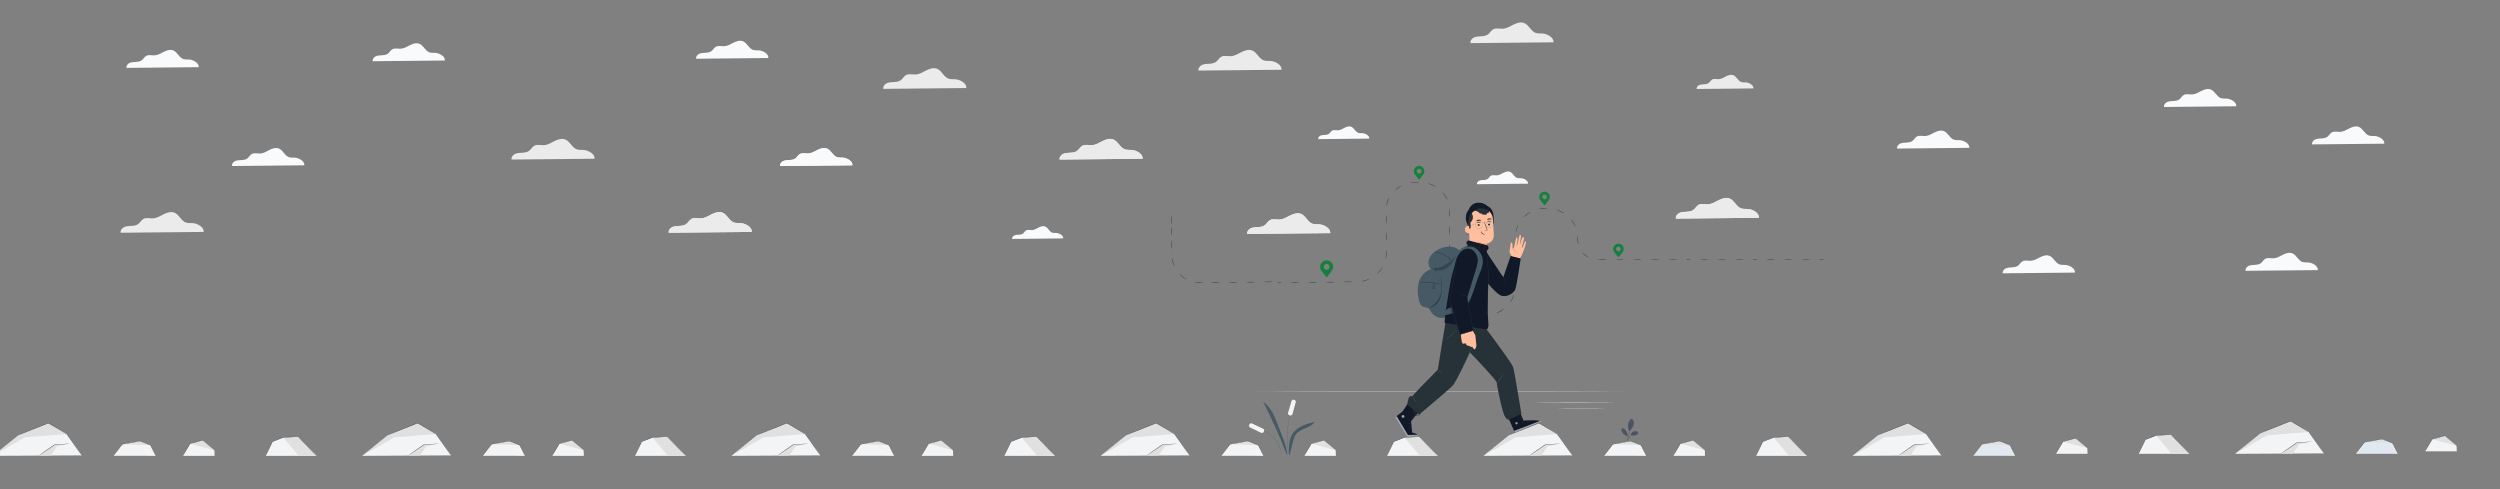 <svg fill="none" xmlns="http://www.w3.org/2000/svg" viewBox="0 0 3006 588"><rect x="0" y="0" width="3006" height="588" fill="#808080" stroke="none"/><g clip-path="url(#Group 2__a)"><path d="M1959.7 470.835c0 .124-101.93.231-227.63.231-125.7 0-227.66-.107-227.66-.231 0-.124 101.91-.23 227.64-.23 125.73 0 227.65.106 227.65.23Zm-16.54 13.087c0 .132-22.17.239-49.56.239-27.38 0-49.55-.107-49.55-.239 0-.133 22.17-.231 49.55-.231 27.39 0 49.56.107 49.56.231Z" fill="#E0E0E0"/><path d="M1599.42 280.301c.77-5.537-7.1-10.1-12.95-10.57-2.8-.23-5.71.204-8.37-.726-5.75-2.003-8.06-9.436-13.67-11.802-4.2-1.772-9.04-.195-13.11 1.852-4.08 2.046-8.13 4.669-12.65 4.917-3.95.248-8.25-1.214-11.71.718-2.58 1.435-3.93 4.43-6.31 6.157-2.37 1.728-5.32 2.083-8.24 2.242-2.93.16-5.88.186-8.51 1.382-2.62 1.196-4.8 3.978-4.25 6.822l99.77-.992Zm-225.57-89.435c.77-5.537-7.09-10.1-12.94-10.57-2.8-.23-5.71.204-8.37-.726-5.76-2.002-8.06-9.436-13.67-11.802-4.21-1.772-9.04-.194-13.12 1.852-4.08 2.047-8.12 4.669-12.64 4.917-3.96.249-8.26-1.213-11.72.718-2.58 1.435-3.92 4.43-6.3 6.158-2.38 1.728-5.32 2.082-8.25 2.241-2.92.16-5.87.186-8.5 1.383-2.62 1.196-4.8 3.978-4.25 6.822l99.76-.993Zm741 71c.77-5.537-7.09-10.1-12.94-10.57-2.8-.23-5.71.204-8.37-.726-5.76-2.002-8.06-9.436-13.67-11.802-4.21-1.772-9.04-.194-13.12 1.852-4.08 2.047-8.12 4.669-12.64 4.917-3.96.249-8.26-1.213-11.72.718-2.58 1.435-3.92 4.43-6.3 6.158-2.38 1.728-5.32 2.082-8.25 2.241-2.92.16-5.87.186-8.5 1.383-2.62 1.196-4.8 3.978-4.25 6.822l99.76-.993Zm-1210.997 17c.772-5.537-7.093-10.1-12.945-10.57-2.802-.23-5.71.204-8.37-.726-5.755-2.002-8.06-9.436-13.673-11.802-4.202-1.772-9.035-.194-13.113 1.852-4.079 2.047-8.122 4.669-12.644 4.917-3.955.249-8.255-1.213-11.713.718-2.58 1.435-3.928 4.43-6.304 6.158-2.377 1.728-5.32 2.082-8.246 2.241-2.926.16-5.879.186-8.504 1.383-2.624 1.196-4.805 3.978-4.256 6.822l99.768-.993Z" fill="#EBEBEB"/><path d="M1024.87 198.763c.66-4.82-6.15-8.789-11.26-9.197-2.44-.204-4.98.177-7.28-.629-5.01-1.772-7.016-8.213-11.901-10.269-3.653-1.541-7.865-.168-11.403 1.613-3.537 1.781-7.04 4.022-11.003 4.27-3.441.222-7.173-1.054-10.188.629-2.243 1.25-3.423 3.837-5.489 5.361-2.065 1.524-4.663 1.772-7.173 1.94-2.509.168-5.107.159-7.394 1.205-2.288 1.045-4.177 3.464-3.707 5.936l86.798-.859Z" fill="#F9FAFB"/><path d="M1599.42 280.301c.77-5.537-7.1-10.1-12.95-10.57-2.8-.23-5.71.204-8.37-.726-5.75-2.003-8.06-9.436-13.67-11.802-4.2-1.772-9.04-.195-13.11 1.852-4.08 2.046-8.13 4.669-12.65 4.917-3.95.248-8.25-1.214-11.71.718-2.58 1.435-3.93 4.43-6.31 6.157-2.37 1.728-5.32 2.083-8.24 2.242-2.93.16-5.88.186-8.51 1.382-2.62 1.196-4.8 3.978-4.25 6.822l99.77-.992Zm-225.57-89.435c.77-5.537-7.09-10.1-12.94-10.57-2.8-.23-5.71.204-8.37-.726-5.76-2.002-8.06-9.436-13.67-11.802-4.21-1.772-9.04-.194-13.12 1.852-4.08 2.047-8.12 4.669-12.64 4.917-3.96.249-8.26-1.213-11.72.718-2.58 1.435-3.92 4.43-6.3 6.158-2.38 1.728-5.32 2.082-8.25 2.241-2.92.16-5.87.186-8.5 1.383-2.62 1.196-4.8 3.978-4.25 6.822l99.76-.993Zm741 71c.77-5.537-7.09-10.1-12.94-10.57-2.8-.23-5.71.204-8.37-.726-5.76-2.002-8.06-9.436-13.67-11.802-4.21-1.772-9.04-.194-13.12 1.852-4.08 2.047-8.12 4.669-12.64 4.917-3.96.249-8.26-1.213-11.72.718-2.58 1.435-3.92 4.43-6.3 6.158-2.38 1.728-5.32 2.082-8.25 2.241-2.92.16-5.87.186-8.5 1.383-2.62 1.196-4.8 3.978-4.25 6.822l99.76-.993Zm-1210.997 17c.772-5.537-7.093-10.1-12.945-10.57-2.802-.23-5.71.204-8.37-.726-5.755-2.002-8.06-9.436-13.673-11.802-4.202-1.772-9.035-.194-13.113 1.852-4.079 2.047-8.122 4.669-12.644 4.917-3.955.249-8.255-1.213-11.713.718-2.58 1.435-3.928 4.43-6.304 6.158-2.377 1.728-5.32 2.082-8.246 2.241-2.926.16-5.879.186-8.504 1.383-2.624 1.196-4.805 3.978-4.256 6.822l99.768-.993Z" fill="#EBEBEB"/><path d="M1024.87 198.763c.66-4.82-6.15-8.789-11.26-9.197-2.44-.204-4.98.177-7.28-.629-5.01-1.772-7.016-8.213-11.901-10.269-3.653-1.541-7.865-.168-11.403 1.613-3.537 1.781-7.04 4.022-11.003 4.27-3.441.222-7.173-1.054-10.188.629-2.243 1.25-3.423 3.837-5.489 5.361-2.065 1.524-4.663 1.772-7.173 1.94-2.509.168-5.107.159-7.394 1.205-2.288 1.045-4.177 3.464-3.707 5.936l86.798-.859Z" fill="#F9FAFB"/><path d="M714.853 190.866c.772-5.537-7.093-10.1-12.945-10.57-2.802-.23-5.71.204-8.37-.726-5.755-2.002-8.06-9.436-13.673-11.802-4.202-1.772-9.035-.194-13.113 1.852-4.079 2.047-8.122 4.669-12.644 4.917-3.955.249-8.255-1.213-11.713.718-2.58 1.435-3.928 4.43-6.304 6.158-2.377 1.728-5.32 2.082-8.246 2.241-2.926.16-5.879.186-8.504 1.383-2.624 1.196-4.805 3.978-4.256 6.822l99.768-.993Zm-470 88c.772-5.537-7.093-10.1-12.945-10.57-2.802-.23-5.71.204-8.37-.726-5.755-2.002-8.06-9.436-13.673-11.802-4.202-1.772-9.035-.194-13.113 1.852-4.079 2.047-8.122 4.669-12.644 4.917-3.955.249-8.255-1.213-11.713.718-2.58 1.435-3.928 4.43-6.304 6.158-2.377 1.728-5.32 2.082-8.246 2.241-2.926.16-5.879.186-8.504 1.383-2.624 1.196-4.805 3.978-4.256 6.822l99.768-.993Z" fill="#EBEBEB"/><path d="M365.868 198.763c.665-4.82-6.145-8.789-11.261-9.197-2.438-.204-4.974.177-7.279-.629-5.01-1.772-7.014-8.213-11.899-10.269-3.653-1.541-7.865-.168-11.403 1.613-3.537 1.781-7.04 4.022-11.003 4.27-3.441.222-7.173-1.054-10.188.629-2.243 1.25-3.423 3.837-5.489 5.361-2.065 1.524-4.663 1.772-7.173 1.94-2.509.168-5.107.159-7.394 1.205-2.288 1.045-4.177 3.464-3.707 5.936l86.796-.859Zm1471.392 22.096c.47-3.402-4.34-6.202-7.98-6.494-1.73-.142-3.55.124-5.15-.443-3.54-1.232-4.94-5.795-8.39-7.248-2.58-1.089-5.55-.115-8.05 1.135-2.5 1.249-4.98 2.844-7.77 3.021-2.42.159-5.06-.744-7.19.443-1.58.886-2.41 2.658-3.88 3.783a9.222 9.222 0 0 1-5.06 1.373c-1.78-.03-3.55.27-5.21.886-1.62.736-2.96 2.446-2.62 4.182l61.3-.638Zm-190.91-54.202c.47-3.403-4.34-6.202-7.98-6.495-1.73-.141-3.55.124-5.15-.443-3.54-1.231-4.94-5.794-8.39-7.247-2.58-1.09-5.55-.115-8.05 1.134-2.5 1.249-4.98 2.844-7.77 3.021-2.42.16-5.06-.744-7.19.443-1.58.886-2.41 2.658-3.88 3.783a9.191 9.191 0 0 1-5.06 1.374c-1.78-.031-3.54.27-5.21.886-1.62.735-2.95 2.445-2.62 4.182l61.3-.638Zm-368 120c.47-3.403-4.34-6.202-7.98-6.495-1.73-.141-3.55.124-5.15-.443-3.54-1.231-4.94-5.794-8.39-7.247-2.58-1.09-5.55-.115-8.05 1.134-2.5 1.249-4.98 2.844-7.77 3.021-2.42.16-5.06-.744-7.19.443-1.58.886-2.41 2.658-3.88 3.783a9.191 9.191 0 0 1-5.06 1.374c-1.78-.031-3.54.27-5.21.886-1.62.735-2.95 2.445-2.62 4.182l61.3-.638Z" fill="#F9FAFB"/><path d="M1928.83 490.717c-.19.034-.38.049-.57.044l-1.6.045-5.92.071-19.51.071-19.51-.071-5.91-.071-1.62-.045c-.18.004-.37-.01-.55-.044.18-.039.37-.054.55-.044h1.62l5.91-.071 19.51-.071 19.51.071 5.92.071h1.6c.19-.01.38.005.57.044Z" fill="#E0E0E0"/><path d="M1962.32 503.83c.57.409 1.06.929 1.42 1.529.37.599.61 1.267.71 1.962a9.288 9.288 0 0 1-.37 4.155 16.473 16.473 0 0 1-4.77 6.84c-1.89-2.348-1.78-5.839-1.64-7.611.25-2.799 2.4-7.699 4.65-6.875Zm-1.2 19.315a4.418 4.418 0 0 1 2.17-3.916 5.866 5.866 0 0 1 4.54-.576c.36.052.71.185 1.02.389.3.204.56.474.75.789.12.318.16.663.11.999-.06.337-.2.652-.42.915-.45.515-1.02.905-1.66 1.134-2.15.886-4.43 1.311-6.47.266" fill="#4B5563"/><path d="M1956.81 530.773c.04-.183.1-.361.17-.531.14-.372.31-.886.54-1.427.54-1.594 1.33-3.09 2.35-4.43a9.66 9.66 0 0 1 4.03-2.986c.48-.181.98-.303 1.49-.363h.56c-.68.102-1.35.278-2 .523a9.83 9.83 0 0 0-3.93 2.977c-1 1.333-1.8 2.804-2.38 4.368-.24.593-.44 1.072-.59 1.4-.07.161-.15.318-.24.469Z" fill="#263238"/><path d="M1961.01 507.684c.01.083.01.166 0 .248 0 .177-.03.408-.08.691-.07.603-.19 1.462-.35 2.534a243.34 243.34 0 0 1-1.37 8.337c-.6 3.252-1.2 6.202-1.67 8.276a75.665 75.665 0 0 1-.57 2.498c-.07.275-.13.505-.16.674-.02.082-.05.163-.08.239v-.248c0-.16.08-.399.13-.682l.51-2.508c.43-2.117 1.01-5.041 1.61-8.284.59-3.243 1.08-6.202 1.43-8.319.17-1.055.31-1.905.41-2.526l.12-.691c.01-.082.04-.162.07-.239Z" fill="#263238"/><path d="M1956.97 524.075a10.55 10.55 0 0 0-1.11-4.776 10.392 10.392 0 0 0-3.16-3.747c-.68-.496-1.62-.886-2.33-.452s-.76 1.471-.6 2.295a8.93 8.93 0 0 0 2.5 4.522 8.842 8.842 0 0 0 4.6 2.362" fill="#4B5563"/><path d="M1952.61 518.13c.15.086.3.184.44.292.17.117.33.244.48.381.21.173.42.356.61.55.21.221.45.452.68.726.25.282.48.578.69.886.5.736.91 1.527 1.22 2.357.3.82.51 1.669.63 2.534.04.379.06.761.06 1.143.02.33.02.662 0 .992-.02.271-.06.54-.11.806-.03.206-.07.41-.12.612-.04.169-.09.335-.15.496-.05 0 .16-.727.24-1.923.01-.327.01-.656 0-.983-.01-.374-.04-.746-.09-1.116-.12-.851-.32-1.686-.62-2.49-.32-.8-.72-1.563-1.19-2.277a10.39 10.39 0 0 0-.67-.886c-.22-.275-.45-.514-.65-.736-.85-.903-1.47-1.328-1.45-1.364Z" fill="#263238"/><path d="m1547.42 547.164.38-.044c-.78-11.518-6.57-23.869-10.77-34.669-4.32-11.119-8.37-22.531-18.2-29.283a677.279 677.279 0 0 1 28.59 63.996Zm6.9-58.547v.151l-.13.425-.55 1.648c-.12.355-.25.753-.4 1.179l-.43 1.426c-.3 1.019-.68 2.18-1 3.482-.17.647-.35 1.329-.54 2.038-.19.709-.34 1.453-.51 2.224-.38 1.532-.68 3.189-1.01 4.935a121.44 121.44 0 0 0-1.44 11.447c-.31 4.084-.33 7.974-.25 11.518.08 1.772.13 3.455.27 5.023.06.789.09 1.551.17 2.278.08.726.16 1.435.22 2.099.12 1.338.32 2.534.45 3.597l.2 1.471c.08.452.15.886.22 1.232.11.726.2 1.302.27 1.71l.06.443c.01.05.01.1 0 .15 0 0-.74-3.242-1.39-8.585-.07-.664-.15-1.364-.23-2.1-.08-.735-.12-1.488-.19-2.277-.16-1.577-.21-3.26-.29-5.041-.1-3.544-.05-7.469.23-11.562.29-4.094.89-7.974 1.47-11.465.33-1.772.64-3.411 1.02-4.944.19-.771.35-1.515.54-2.224.18-.709.37-1.391.55-2.038.33-1.302.72-2.454 1.03-3.482l.46-1.417.41-1.179c.25-.691.45-1.24.59-1.621.07-.177.12-.319.16-.425l.04-.116Z" fill="#455A64"/><path d="m1552.59 482.24-3.96 13.946a2.64 2.64 0 0 0 1.82 3.26l.59.167a2.634 2.634 0 0 0 3.26-1.821l3.96-13.946a2.64 2.64 0 0 0-1.82-3.26l-.59-.166a2.633 2.633 0 0 0-3.26 1.82Z" fill="#F3F4F6"/><path d="M1551.05 499.622s.16.044.47.062c.45.036.9-.047 1.31-.24.32-.145.61-.355.84-.618.24-.262.42-.571.53-.906.23-.797.48-1.727.77-2.746.57-2.047 1.25-4.474 2-7.168.37-1.347.77-2.764 1.19-4.226.09-.359.11-.734.04-1.098-.07-.364-.21-.71-.43-1.011-.22-.31-.51-.565-.84-.744a4.793 4.793 0 0 0-1.12-.381 2.508 2.508 0 0 0-1.64.116c-.52.222-.95.611-1.22 1.107-.16.339-.29.696-.37 1.063-.41 1.462-.82 2.879-1.2 4.226-.77 2.658-1.47 5.103-2.06 7.15-.15.505-.28.992-.42 1.453-.15.416-.24.852-.26 1.294 0 .352.08.699.22 1.021.14.323.35.614.6.857.34.303.74.522 1.17.638l.34.106.11.045h-.12l-.35-.089a2.76 2.76 0 0 1-1.21-.611 2.72 2.72 0 0 1-.64-.885 2.623 2.623 0 0 1-.25-1.065c.03-.455.11-.906.26-1.337.12-.461.26-.949.4-1.454.58-2.046 1.26-4.43 2.01-7.167.37-1.347.77-2.765 1.19-4.226.08-.386.21-.761.38-1.117.2-.349.47-.651.8-.886a2.757 2.757 0 0 1 2.38-.434c.41.095.79.231 1.17.408.35.201.65.48.88.815.24.33.4.709.47 1.108.08.4.06.811-.04 1.204-.42 1.462-.83 2.88-1.21 4.226l-2.05 7.15c-.3 1.019-.55 1.932-.81 2.747-.2.57-.58 1.057-1.1 1.379-.51.322-1.11.46-1.71.393-.17-.03-.33-.084-.48-.159Z" fill="#263238"/><path d="M1549.91 547.12c-.37-8.904-.38-18.703 4.68-26.057 2.86-4.156 7.17-7.159 11.78-9.224a82.768 82.768 0 0 1 14.46-4.465c-5.47 7.655-17.85 7.744-23.05 15.558-1.56 2.321-2.29 5.077-2.99 7.779-1.46 5.582-2.74 10.88-4.2 16.471m-39.74-31.338h.48c.31.044.77.08 1.35.195 1.66.28 3.29.688 4.89 1.223 2.37.791 4.65 1.833 6.8 3.11 1.26.762 2.47 1.596 3.63 2.498 1.26.983 2.44 2.052 3.55 3.199a30.498 30.498 0 0 1 3.02 3.668c.46.611.88 1.258 1.26 1.869.37.611.76 1.249 1.09 1.87a37.978 37.978 0 0 1 2.94 6.866c.52 1.6.9 3.238 1.16 4.9.11.584.13 1.045.17 1.355v.479-.116c0-.097 0-.212-.05-.354-.07-.31-.1-.771-.23-1.347-.29-1.649-.7-3.275-1.23-4.864a37.697 37.697 0 0 0-2.97-6.813c-.33-.62-.72-1.223-1.09-1.852-.37-.629-.8-1.249-1.25-1.86a31.54 31.54 0 0 0-3-3.633 34.81 34.81 0 0 0-3.48-3.172 39.43 39.43 0 0 0-3.61-2.498 35.035 35.035 0 0 0-11.59-4.43c-.58-.133-1.04-.178-1.35-.24l-.35-.062-.14.009Z" fill="#455A64"/><path d="m1502.06 510.132-.27.551a2.64 2.64 0 0 0 1.24 3.524l13.07 6.281c1.32.632 2.9.079 3.53-1.235l.26-.551a2.635 2.635 0 0 0-1.23-3.524l-13.08-6.281a2.637 2.637 0 0 0-3.52 1.235Z" fill="#F3F4F6"/><path d="M1519.9 518.697s.07-.151.14-.452a2.52 2.52 0 0 0-.15-1.667 2.592 2.592 0 0 0-1.13-1.23c-.75-.372-1.63-.771-2.57-1.232l-6.69-3.198-3.97-1.896a2.549 2.549 0 0 0-2.15 0c-.34.168-.64.41-.88.709-.23.321-.42.665-.57 1.028-.17.343-.25.721-.25 1.103s.08.759.25 1.103c.16.341.4.643.69.886.31.22.64.401.99.54l3.95 1.843 6.7 3.252 1.36.655c.38.223.8.387 1.23.488.35.053.71.037 1.05-.048.34-.085.66-.238.95-.449.35-.274.63-.63.82-1.036l.17-.319c.02-.037.04-.073.06-.106.01.038.01.077 0 .115l-.14.328c-.18.428-.46.805-.82 1.098a2.69 2.69 0 0 1-2.07.549 4.586 4.586 0 0 1-1.28-.478l-1.36-.647-6.72-3.198c-1.26-.612-2.59-1.241-3.97-1.896a5.162 5.162 0 0 1-1.03-.576 2.908 2.908 0 0 1-.77-.939 2.816 2.816 0 0 1-.28-1.21c0-.419.1-.832.28-1.209.16-.38.36-.74.6-1.072a2.7 2.7 0 0 1 1.52-.972c.6-.144 1.23-.079 1.79.183l3.96 1.905 6.7 3.252c.95.461 1.77.886 2.57 1.258.32.186.6.437.81.736.22.299.37.64.45 1.001.13.446.13.918 0 1.364-.06.157-.14.303-.24.434Zm507.59-206.296a7.936 7.936 0 0 1 2.66-.231 8.04 8.04 0 0 1 2.66.231c-.87.224-1.77.302-2.66.23a7.96 7.96 0 0 1-2.66-.23Zm-21.26 0c3.54-.308 7.1-.308 10.64 0-3.54.307-7.1.307-10.64 0Zm-21.25 0c3.54-.308 7.1-.308 10.64 0-3.54.308-7.1.308-10.64 0Zm-21.27 0c3.54-.308 7.1-.308 10.64 0-3.54.307-7.1.307-10.64 0Zm143.78 0a7.936 7.936 0 0 1 2.66-.231 8.04 8.04 0 0 1 2.66.231c-.87.224-1.77.302-2.66.23a7.96 7.96 0 0 1-2.66-.23Zm-21.26 0c3.54-.308 7.1-.308 10.64 0-3.54.307-7.1.307-10.64 0Zm-21.25 0c3.54-.308 7.1-.308 10.64 0-3.54.308-7.1.308-10.64 0Zm-21.27 0c3.54-.308 7.1-.308 10.64 0-3.54.307-7.1.307-10.64 0Zm143.78 0a7.936 7.936 0 0 1 2.66-.231 8.04 8.04 0 0 1 2.66.231c-.87.224-1.77.302-2.66.23a7.96 7.96 0 0 1-2.66-.23Zm-21.26 0c3.54-.308 7.1-.308 10.64 0-3.54.307-7.1.307-10.64 0Zm-21.25 0c3.54-.308 7.1-.308 10.64 0-3.54.308-7.1.308-10.64 0Zm-21.27 0c3.54-.308 7.1-.308 10.64 0-3.54.307-7.1.307-10.64 0Zm-181.25 0c3.54-.308 7.1-.308 10.64 0-3.54.308-7.1.308-10.64 0Zm-21.25-.47c1.78-.05 3.56-.003 5.32.142 1.78-.011 3.56.099 5.32.328-1.76.232-3.54.276-5.32.133-1.79.013-3.57-.189-5.32-.603Zm-18.79-8.594c.11-.097 1.58 1.772 3.95 3.482 2.37 1.71 4.58 2.596 4.52 2.738a4.48 4.48 0 0 1-1.49-.488 17.457 17.457 0 0 1-3.3-1.878c-1.5-.993-2.76-2.31-3.68-3.854Zm-5.81-20.077c.12 0 .27 2.366.63 5.263s.89 5.219.73 5.254a18.165 18.165 0 0 1-1.19-5.192 19.007 19.007 0 0 1-.17-5.325Zm-7.74-19.341a16.957 16.957 0 0 1 3.32 4.164 16.09 16.09 0 0 1 2.23 4.847c-.12.053-1.07-2.127-2.62-4.608-1.54-2.48-3.04-4.314-2.93-4.403Zm-17.45-11.669c1.75.327 3.45.925 5.02 1.772 1.64.717 3.15 1.679 4.5 2.853-.07.115-2.07-1.16-4.7-2.436-2.62-1.276-4.86-2.065-4.82-2.189Zm-21.03-.815a17.36 17.36 0 0 1 5.24-.983 30.56 30.56 0 0 1 3.78 0c.52-.02 1.04.031 1.55.15-.51.145-1.03.204-1.55.178-.97 0-2.29.062-3.75.177-2.9.168-5.25.611-5.27.478Zm-18.47 9.932a16.483 16.483 0 0 1 3.89-3.65 16.744 16.744 0 0 1 4.63-2.658c.06.124-2.01 1.285-4.35 3.021-2.35 1.737-4.07 3.385-4.17 3.287Zm-9.28 18.686a20.76 20.76 0 0 1 3.07-10.127c.13.062-.88 2.197-1.77 4.997s-1.16 5.148-1.3 5.13Zm-.49 21.229a31.47 31.47 0 0 1-.15-5.316c-.06-1.778.05-3.557.31-5.316.2 1.764.25 3.542.15 5.316.05 1.777-.05 3.556-.31 5.316Zm-.3 21.237a29.512 29.512 0 0 1-.16-5.316c-.05-1.778.05-3.556.31-5.316.21 1.764.26 3.543.16 5.316.04 1.778-.06 3.556-.31 5.316Zm-.31 21.237a30.46 30.46 0 0 1-.16-5.316 30.51 30.51 0 0 1 .32-5.316c.2 1.765.25 3.543.15 5.316.05 1.778-.05 3.557-.31 5.316Zm-5.87 20.024c-.11-.08 1.23-2.047 2.51-4.669 1.27-2.623 1.97-4.882 2.11-4.847a15.864 15.864 0 0 1-1.71 5.051 15.813 15.813 0 0 1-2.91 4.465Zm-16.66 12.679c-.05-.124 2.16-1.01 4.71-2.419 2.56-1.409 4.49-2.791 4.57-2.658a16.868 16.868 0 0 1-4.35 3.083 17.054 17.054 0 0 1-4.93 1.994Zm-20.97 2.445c1.77-.212 3.55-.286 5.32-.222h3.76c.52-.043 1.04-.01 1.56.098-.51.155-1.03.233-1.56.23l-1.69.124h-2.07c-1.77.092-3.55.015-5.32-.23Zm-20.08-6.096c.08-.115 2.09 1.143 4.75 2.357 2.65 1.214 4.9 1.967 4.86 2.1-1.76-.292-3.47-.86-5.06-1.683a17.46 17.46 0 0 1-4.55-2.774Zm-13.25-16.169c.13-.044 1.02 2.162 2.5 4.669 1.48 2.507 2.95 4.368 2.84 4.43a16.376 16.376 0 0 1-3.24-4.226 15.835 15.835 0 0 1-2.1-4.873Zm-2.02-20.998c.23 1.762.31 3.54.23 5.316.08 1.775 0 3.553-.23 5.316-.23-1.762-.31-3.541-.23-5.316-.08-1.776 0-3.555.23-5.316Zm0-21.238c.23 1.762.31 3.541.23 5.316.08 1.776 0 3.554-.23 5.316-.23-1.762-.31-3.54-.23-5.316-.08-1.775 0-3.554.23-5.316Zm0-21.246c.23 1.762.31 3.541.23 5.316.08 1.775 0 3.554-.23 5.316-.23-1.762-.31-3.541-.23-5.316-.08-1.775 0-3.554.23-5.316Zm0-21.238c.23 1.763.31 3.541.23 5.316.08 1.776 0 3.554-.23 5.316-.23-1.761-.31-3.54-.23-5.316-.08-1.775 0-3.554.23-5.316Zm0-21.246c.14.508.21 1.033.21 1.56.04.956.07 2.285.07 3.756.07 1.776 0 3.554-.23 5.316-.24-1.762-.31-3.54-.23-5.316 0-1.471 0-2.8.06-3.756-.03-.523.01-1.049.12-1.56Zm-8.07-19.244a16.468 16.468 0 0 1 3.39 4.12 16.024 16.024 0 0 1 2.26 4.829c-.13.053-1.09-2.126-2.66-4.581-1.57-2.454-3.09-4.279-2.99-4.368Zm-17.85-10.977c3.52.637 6.86 2.071 9.75 4.191-.07.115-2.13-1.081-4.81-2.224-2.67-1.143-4.98-1.834-4.94-1.967Zm-21.07-.691a17.52 17.52 0 0 1 5.26-.886c1.48-.08 2.81 0 3.78 0 .52-.021 1.04.036 1.55.168-.51.131-1.03.185-1.55.159-.97.054-2.3 0-3.76.125-2.94.186-5.28.567-5.28.434Zm-18.75 9.453a22.96 22.96 0 0 1 8.68-6.069c.06.124-2.04 1.232-4.44 2.906-2.39 1.675-4.11 3.261-4.24 3.163Zm-9.84 18.403c.05-1.79.41-3.558 1.05-5.228.5-1.717 1.29-3.335 2.34-4.784.12.062-.97 2.17-1.91 4.935-.93 2.764-1.34 5.094-1.48 5.077Zm-.36 21.219c-.23-1.762-.31-3.54-.23-5.316-.08-1.775 0-3.554.23-5.316.23 1.762.31 3.541.23 5.316.08 1.776 0 3.554-.23 5.316Zm0 21.247c-.23-1.762-.31-3.541-.23-5.316-.08-1.776 0-3.555.23-5.316.23 1.762.31 3.54.23 5.316.08 1.775 0 3.553-.23 5.316Zm-.54 21.21c-.13 0 .27-2.374.3-5.316a31.49 31.49 0 0 1 .24-5.316c.23 1.763.3 3.541.22 5.316.06 1.803-.2 3.602-.76 5.316Zm-10.41 18.084c-.09-.107 1.66-1.719 3.55-3.979 1.89-2.259 3.08-4.279 3.21-4.208a21.99 21.99 0 0 1-6.76 8.187Zm-18.99 8.922c0-.133 2.31-.559 5.1-1.418 2.8-.859 4.97-1.772 5.03-1.683a17.423 17.423 0 0 1-4.89 2.126 17.22 17.22 0 0 1-5.24.975Zm-21.24.735c1.76-.248 3.54-.349 5.32-.301 1.78-.107 3.56-.053 5.32.159-1.76.249-3.54.349-5.32.301-1.77.107-3.55.053-5.32-.159Zm-21.25.275c1.76-.254 3.54-.355 5.32-.302 1.77-.101 3.55-.05 5.32.151-1.76.26-3.54.364-5.32.31-1.78.096-3.56.043-5.32-.159Zm-21.26.301c1.77-.26 3.55-.364 5.32-.31a30.67 30.67 0 0 1 5.32.159c-1.76.254-3.54.355-5.32.302-1.77.101-3.55.05-5.32-.151Zm-21.25.31c1.76-.254 3.54-.355 5.32-.301a31.07 31.07 0 0 1 5.32.15c-1.76.261-3.54.365-5.32.31-1.77.102-3.55.049-5.32-.159Zm-16.01.204a8.198 8.198 0 0 1 2.66-.266 7.97 7.97 0 0 1 2.66.195c-.87.237-1.77.327-2.66.266-.89.094-1.79.028-2.66-.195Zm-16.03-1.09a32.02 32.02 0 0 1 5.32-.301c1.78-.107 3.56-.053 5.32.159-1.76.249-3.54.349-5.32.301-1.77.107-3.55.053-5.32-.159Zm-21.25.275c1.76-.254 3.54-.355 5.32-.302 1.77-.101 3.55-.05 5.32.151-1.76.26-3.54.364-5.32.31-1.77.096-3.55.043-5.32-.159Zm-21.25.301c1.76-.26 3.54-.364 5.32-.31 1.77-.101 3.55-.048 5.32.159-1.76.254-3.54.355-5.32.302-1.78.101-3.56.05-5.32-.151Zm-21.26.31c1.76-.254 3.54-.355 5.32-.301a31.07 31.07 0 0 1 5.32.15c-1.76.261-3.54.365-5.32.31-1.77.102-3.55.049-5.32-.159Z" fill="#263238"/><path d="M1712.64 205.859c0-.972-.23-1.931-.65-2.803a6.355 6.355 0 0 0-1.83-2.225 6.294 6.294 0 0 0-2.63-1.183 6.331 6.331 0 0 0-2.88.103c-.93.255-1.8.723-2.53 1.368a6.222 6.222 0 0 0-1.66 2.349 6.287 6.287 0 0 0-.45 2.843c.07.97.36 1.91.86 2.747.25.407.55.7.89 1.134l3.69 4.873a1.174 1.174 0 0 0 .91.449 1.15 1.15 0 0 0 .91-.449l3.61-4.776c.32-.389.61-.794.89-1.213.57-.975.87-2.086.87-3.217Zm-6.3 2.756a2.8 2.8 0 0 1-1.55-.469c-.45-.306-.81-.74-1.02-1.249a2.764 2.764 0 0 1-.16-1.607c.11-.54.37-1.035.76-1.424a2.8 2.8 0 0 1 3.04-.604c.5.211.94.568 1.25 1.025.3.458.46.996.46 1.546 0 .738-.29 1.445-.81 1.967a2.78 2.78 0 0 1-1.97.815Zm245.98 90.77c0-.971-.22-1.929-.65-2.8a6.354 6.354 0 0 0-1.83-2.222 6.322 6.322 0 0 0-8.03.283 6.333 6.333 0 0 0-1.67 2.344 6.406 6.406 0 0 0-.45 2.839c.07.969.36 1.908.85 2.746.24.408.55.7.89 1.125l3.67 4.856c.11.133.24.24.4.314a1.128 1.128 0 0 0 .98 0c.15-.074.29-.181.4-.314l3.6-4.776c.32-.389.62-.795.89-1.214.6-.956.92-2.055.95-3.181Zm-6.32 2.747c-.55.002-1.09-.16-1.55-.464a2.768 2.768 0 0 1-1.19-2.855c.1-.54.37-1.037.76-1.427a2.773 2.773 0 0 1 3.03-.607c.51.21.95.567 1.25 1.025.31.457.47.995.47 1.546a2.773 2.773 0 0 1-.81 1.967 2.77 2.77 0 0 1-1.96.815Zm-82.52-65.298a6.204 6.204 0 0 0-.64-2.806 6.361 6.361 0 0 0-1.83-2.227 6.317 6.317 0 0 0-5.5-1.086c-.94.255-1.81.723-2.54 1.368a6.206 6.206 0 0 0-1.66 2.349 6.289 6.289 0 0 0-.45 2.844c.07.97.36 1.91.86 2.748.24.407.54.699.88 1.134l3.68 4.855c.1.139.24.253.4.33a1.14 1.14 0 0 0 1.01 0c.16-.077.3-.191.4-.33l3.61-4.776c.32-.389.61-.794.89-1.213.58-.965.89-2.066.89-3.19Zm-6.31 2.747c-.55.001-1.09-.16-1.55-.465a2.768 2.768 0 0 1-1.19-2.855c.11-.54.37-1.037.76-1.427a2.801 2.801 0 0 1 3.04-.607c.5.211.94.567 1.25 1.025.3.458.47.996.47 1.546 0 .737-.3 1.443-.82 1.965-.52.521-1.22.815-1.96.818Zm-254.23 81.334a8.03 8.03 0 0 0-.79-3.475 7.888 7.888 0 0 0-2.26-2.76 7.8 7.8 0 0 0-3.25-1.472 7.789 7.789 0 0 0-3.56.125 7.76 7.76 0 0 0-3.14 1.694c-.9.799-1.6 1.796-2.06 2.912a7.706 7.706 0 0 0-.54 3.521 7.848 7.848 0 0 0 1.07 3.398c.33.481.68.946 1.06 1.391l4.53 6.007c.13.176.3.319.49.417.2.099.42.15.64.15.21 0 .43-.051.63-.15.19-.098.36-.241.49-.417l4.43-5.901c.41-.48.79-.982 1.14-1.506a7.797 7.797 0 0 0 1.12-3.934Zm-7.82 3.403c-.68 0-1.35-.202-1.91-.58a3.412 3.412 0 0 1-1.27-1.543 3.462 3.462 0 0 1-.2-1.986c.14-.667.46-1.279.94-1.76a3.453 3.453 0 0 1 5.3.521 3.5 3.5 0 0 1 .58 1.91c0 .912-.37 1.786-1.01 2.431a3.451 3.451 0 0 1-2.43 1.007Z" fill="#15803D"/><path d="M1744.47 296.603c-4.86-.261-9.69.747-14.04 2.924-4.64 2.162-9.02 5.361-11.32 9.923-2.31 4.563-2.05 10.632 1.59 14.247-6.99 1.852-12.25 8.063-14.45 14.938-2.2 6.876-1.73 14.354-.34 21.442.67 3.349 1.85 7.087 4.94 8.523 1.99.886 4.44.709 6.3 1.852 1.86 1.143 2.71 3.233 3.89 5.014a15.097 15.097 0 0 0 9.93 6.526 15.097 15.097 0 0 0 11.58-2.698l14.33-76.09c-2.81-3.934-7.6-6.193-12.41-6.601Z" fill="#455A64"/><path d="M1754.1 304.799c-.3.421-.63.818-.99 1.187-.66.744-1.63 1.772-2.85 3.101a61.21 61.21 0 0 1-10.5 9.117 30.33 30.33 0 0 1-12.95 4.979c-1.4.175-2.82.205-4.23.089-.49 0-.88-.106-1.14-.142a1.3 1.3 0 0 1-.39-.088s.56 0 1.54.053c1.4.046 2.8-.031 4.18-.231a31.477 31.477 0 0 0 12.73-5.041 68.31 68.31 0 0 0 10.53-8.913l2.95-3.004c.34-.398.71-.769 1.12-1.107Z" fill="#263238"/><path d="M1726.17 327.596c-.06 0-.29-.355-.48-1.028a6.876 6.876 0 0 1-.14-2.747 6.8 6.8 0 0 1 .98-2.569c.39-.594.73-.886.77-.886a13.13 13.13 0 0 0-1.28 3.482c-.13 1.25-.08 2.512.15 3.748Zm4.82 2.826c.08.131.15.27.19.416.12.275.3.683.48 1.232.55 1.523 1.01 3.08 1.36 4.66a34.65 34.65 0 0 1 0 15.948 26.652 26.652 0 0 1-8.25 13.547 21.221 21.221 0 0 1-4.02 2.747c-.5.283-.89.434-1.19.567-.14.066-.28.12-.43.159.49-.323 1.01-.619 1.54-.886a23.312 23.312 0 0 0 3.88-2.826 27.286 27.286 0 0 0 8.03-13.423 35.75 35.75 0 0 0 .15-15.744c-.41-2.002-.89-3.544-1.2-4.678a13.02 13.02 0 0 1-.54-1.719Z" fill="#263238"/><path d="M1733.45 342.41a5.224 5.224 0 0 1-1.08-.24c-.69-.186-1.69-.434-2.93-.726a70.532 70.532 0 0 0-19.73-1.772c-1.27.062-2.3.133-3.01.195-.36.043-.74.043-1.1 0 .35-.115.72-.19 1.09-.222.7-.115 1.72-.23 3-.336a59.3 59.3 0 0 1 19.83 1.772c1.24.327 2.22.629 2.9.886.36.103.71.251 1.03.443Z" fill="#263238"/><path d="M1721.67 323.086c4.82 3.101 11.33 2.747 16.44.133 5.11-2.614 8.87-7.46 10.84-12.838-6.67 7.708-16.59 13.299-27.28 12.705Zm-2.58 46.595c2-.141 3.95-.722 5.71-1.702a13.576 13.576 0 0 0 4.43-3.969 24.556 24.556 0 0 0 3.71-11.004 51.968 51.968 0 0 1-4.86 9.56 23.421 23.421 0 0 1-3.82 3.837 25.495 25.495 0 0 1-5.18 3.278" fill="#111827" opacity=".3"/><path d="M1724.07 340.124c.33.732.54 1.508.63 2.303.15.727.32 1.569.58 2.508.16.532.16 1.098 0 1.63a1.493 1.493 0 0 1-1.43 1.09 1.681 1.681 0 0 1-.86-.388 1.658 1.658 0 0 1-.5-.791 2.976 2.976 0 0 1 0-1.621c.25-.966.53-1.772.75-2.49.2-.77.47-1.521.81-2.241-.09.794-.26 1.577-.5 2.339-.19.753-.42 1.586-.65 2.481-.12.455-.12.935 0 1.391.07.223.19.424.36.581.17.156.38.262.61.305.22-.007.44-.086.62-.227.17-.141.3-.335.35-.553.12-.453.12-.929 0-1.382a21.99 21.99 0 0 1-.48-2.543c-.14-1.489-.29-2.375-.29-2.392Zm20.99-28.476c-.98-.49-1.93-1.041-2.84-1.648a64.45 64.45 0 0 0-6.94-3.757 31.51 31.51 0 0 0-7.47-2.392c-1.99-.363-3.25-.372-3.25-.452.29-.057.59-.075.89-.053.8.004 1.6.063 2.4.177 2.64.398 5.21 1.17 7.63 2.295a49.357 49.357 0 0 1 6.92 3.907c.84.558 1.52 1.028 1.98 1.365.25.157.48.344.68.558Z" fill="#263238"/><path d="M1743.73 311.054c.05 0 .1.301-.15.682a1.56 1.56 0 0 1-.69.564 1.53 1.53 0 0 1-.88.092l-.29-.053.13-.275c.26-.513.71-.905 1.25-1.09.41-.133.68-.079.68 0 .01.08-.23.142-.55.328-.41.228-.75.573-.96.993l-.15-.328a1.38 1.38 0 0 0 1.22-.408c.24-.275.32-.514.39-.505Z" fill="#263238"/><path d="M1818.63 309.353s-3.55-4.66-3.55-6.548l1.47-10.968s.64-1.108 1.63.726c.89 1.684.39 4.289.39 4.289l.63 2.578 1.33-1.949 1.51-7.328s.96-5.316 1.77-4.74c.82.576 1.07 2.091.65 4.377-.41 2.286-.95 5.183-.95 5.183s-.1.886.75-.611c.85-1.497 1.77-7.912 2.12-8.772.34-.859.45-3.145 1.77-3.021 1.32.124.55 3.039.55 3.039l-1.26 9.445s1.22-3.801 1.46-4.43c.23-.629.59-2.72 1.03-3.854.45-1.134 1.1-1.719 1.68-1.648.27.016.53.137.72.338.19.201.3.467.3.743l-1.93 8.08s-1.08 3.677-1.01 3.916c.07.239 1.43-1.533 1.43-1.533l1.05-2.658s.88-3.712 1.86-3.818c.97-.107 1.03.647 1.03.647l-1.64 6.786-3.01 7.744-2.84 5.821s-3.98-.62-4.13-.416c-.15.203-4.81-1.418-4.81-1.418Z" fill="#FFBE9D"/><path d="M1825.67 306.084c-.32-.545-.59-1.114-.82-1.701a5.892 5.892 0 0 0-2.94-3.137 3.187 3.187 0 0 0-2.09-.159l-.23.062-.05-.248c-.26-1.126-.61-2.162-.77-2.871a2.792 2.792 0 0 1-.19-1.178c.19.347.34.712.45 1.089.36.949.68 1.916.95 2.898l-.29-.187a3.577 3.577 0 0 1 2.4.142c.81.342 1.53.896 2.06 1.604.42.569.76 1.188 1.01 1.843.28.58.45 1.204.51 1.843Z" fill="#EB996E"/><path d="m1787.91 304.046 19.64 29.335 8.87-25.57 12.08 2.968s-4.93 34.377-6.81 37.788c-1.88 3.411-7.78 8.338-15.08 7.345-7.29-.992-21.83-20.546-21.83-20.546l3.13-31.32Z" fill="#111827"/><path d="M1809.97 345.156c.44-4.288-.49-8.607-2.66-12.333.47.443.84.965 1.12 1.542a14.857 14.857 0 0 1 1.65 4.315c.33 1.511.44 3.065.3 4.607a5.239 5.239 0 0 1-.41 1.869Z" fill="#263238"/><path d="M1789.39 341.603c.65-.339 1.2-.827 1.61-1.421.42-.595.69-1.28.79-1.999.19-1.436.14-2.893-.13-4.314-.79-5.786-1.9-11.811-2.66-17.596l.31 24.728m20.87 2.729c.39-.072.75-.239 1.06-.486.31-.248.56-.568.71-.932a4.46 4.46 0 0 0 .31-2.339 8.927 8.927 0 0 0-1.5-4.169 8.919 8.919 0 0 0-3.34-2.919 19.775 19.775 0 0 1 2.73 10.827" fill="#111827" opacity=".3"/><path d="m1810.49 495.174 11.22 25.534 32.1-13.502c-1.48-2.977-21.96-1.462-21.96-1.462l-7.1-17.339-14.26 6.769Z" fill="#111827"/><path d="M1822.62 507.861a1.424 1.424 0 0 0-.28 1.879c.22.275.53.458.88.51.34.053.7-.028.98-.227.29-.238.47-.573.52-.94.05-.366-.03-.738-.24-1.045a1.422 1.422 0 0 0-1.96-.088m-.81 12.758-1.01-2.658 31.15-11.961s1.69 0 1.96 1.09l-32.1 13.529Z" fill="#fff" opacity=".6"/><path d="M1832.45 505.823c.06.16-.69.568-1.25 1.392-.56.823-.69 1.656-.89 1.656-.19 0-.32-1.001.38-1.993.71-.992 1.73-1.205 1.76-1.055Zm4.82-.31c.1.133-.47.683-.72 1.569-.26.886-.11 1.656-.27 1.71-.16.053-.64-.78-.3-1.879.34-1.098 1.22-1.55 1.29-1.4Zm3.47 3.093c-.12.088-.67-.603-.63-1.622.05-1.019.63-1.674.75-1.577.11.098-.14.753-.16 1.595-.03.842.19 1.524.04 1.604Zm-10.35-6.964c0 .168-.81.257-1.67.691-.86.434-1.44 1.001-1.58.886-.14-.116.29-.94 1.31-1.436s1.96-.292 1.94-.141Z" fill="#263238"/><path d="m1698.01 520.221-1.38-13.636 11.39-14.326-13.96-8.966-.37.549-7.1 10.703-9.21 7.265 14.63 24.019 14.25-.957s-1.28-3.322-8.25-4.651Z" fill="#111827"/><path d="m1677.36 501.81 14.63 24.019 14.25-.957-1.74-2.028-11.64.141-13.54-22.717-1.96 1.542Z" fill="#fff" opacity=".6"/><path d="M1697.47 513.966c-.09.15-.95-.257-2.05-.151-1.09.107-1.87.612-1.99.479-.12-.133.6-1.002 1.95-1.108 1.35-.106 2.24.665 2.09.78Zm-.43-3.376c-.14.115-.83-.682-1.98-.824-1.14-.142-2.03.434-2.13.293-.09-.142.1-.311.48-.559a2.672 2.672 0 0 1 3.31.435c.3.336.38.611.32.655Zm-.21-4.359c-.15.097-.69-.7-1.7-.975-1.01-.274-1.89.107-1.97-.044-.08-.15.13-.283.51-.452a2.478 2.478 0 0 1 2.97.824c.24.346.27.612.19.647Zm3.6-3.624c-.17.071-.62-.717-1.55-1.222-.92-.505-1.77-.541-1.83-.718-.06-.177 1.03-.478 2.14.168 1.12.647 1.4 1.737 1.24 1.772Zm1.65-3.048c-.07.054-.57-.487-1.33-1.408-.44-.532-.89-1.072-1.33-1.631-.3-.325-.55-.696-.73-1.098-.06-.14-.1-.291-.1-.443 0-.153.04-.304.1-.443a.896.896 0 0 1 .33-.38.906.906 0 0 1 .49-.134c.51.063.99.272 1.39.602a4.775 4.775 0 0 1 1.81 2.933c.19.656.12 1.361-.19 1.967-.05-.627-.13-1.251-.24-1.869a4.764 4.764 0 0 0-.89-1.772 4.372 4.372 0 0 0-.83-.789 2.38 2.38 0 0 0-1.02-.47.29.29 0 0 0-.16.035.384.384 0 0 0-.11.116.678.678 0 0 0 0 .399c.17.343.38.665.62.957.41.584.82 1.151 1.22 1.71.42.514.75 1.095.97 1.718Zm.55.39c-.08 0-.07-.753.64-1.657a3.584 3.584 0 0 1 1.91-1.228 3.56 3.56 0 0 1 2.27.183c.08.056.14.129.18.214.05.084.07.178.08.273a.977.977 0 0 1-.15.47c-.13.181-.29.342-.47.478a6.385 6.385 0 0 1-2.82 1.294c-.57.18-1.19.18-1.77 0 0-.106.67-.098 1.68-.39a6.936 6.936 0 0 0 2.51-1.329c.13-.099.25-.215.35-.345.05-.133 0-.098 0-.133a1.223 1.223 0 0 0-.42-.124 3.643 3.643 0 0 0-.54-.045c-.34-.008-.68.04-1.01.142-.56.164-1.07.469-1.48.886-.7.673-.87 1.347-.96 1.311Z" fill="#263238"/><path d="M1688.7 500.623c.03.335-.05.669-.22.96-.17.291-.42.525-.72.673-.3.147-.64.202-.98.156a1.68 1.68 0 0 1-.89-.412 1.752 1.752 0 0 1-.52-.842 1.74 1.74 0 0 1 .05-.985 1.682 1.682 0 0 1 1.51-1.127c.44-.022.88.131 1.21.426.33.295.53.708.56 1.151Z" fill="#fff" opacity=".6"/><path d="M1764.03 258.204a29.407 29.407 0 0 1 3.12-8.355 12.212 12.212 0 0 1 6.75-5.573c2.98-.778 6.11-.701 9.05.222 2.07.708 3.97 1.867 5.54 3.393 2.66 2.295 4.02 5.874 5.13 9.197" fill="#111827"/><path d="M1795.5 257.318a12.736 12.736 0 0 0-4.84-8.107 16.837 16.837 0 0 0-8.95-3.03c-4.98-.381-10.79.975-14.19 4.607-3.4 3.633-5.4 8.577-4.97 13.007.18 1.993 2.12 7.389 3.65 8.692l28.5-.736c1.7-2.711 1.32-11.252.8-14.433Z" fill="#111827"/><path d="M1795.01 263.281a15.71 15.71 0 0 0-5-10.314 15.73 15.73 0 0 0-10.67-4.19h-.82c-8.79.496-13.3 8.231-12.54 17.003l1.54 40.525h20.15l-.17-13.192s8.46-1.294 8.57-9.746c.05-4.076-.51-12.484-1.06-20.086Z" fill="#FFBE9D"/><path d="M1787.56 293.104a20.539 20.539 0 0 1-11.07-3.261s2.59 6.078 11.02 5.316l.05-2.055Z" fill="#EB996E"/><path d="M1791.67 269.926a1.21 1.21 0 0 1-1.17 1.214 1.17 1.17 0 0 1-.85-.283 1.32 1.32 0 0 1-.28-.364c-.06-.139-.1-.289-.11-.443 0-.314.12-.617.34-.843.22-.226.52-.359.83-.371a1.126 1.126 0 0 1 .85.283c.12.102.21.226.28.364.07.139.11.289.11.443Zm1.47-2.516c-.15.159-1.07-.523-2.36-.523-1.3 0-2.25.647-2.4.487-.14-.159.08-.345.5-.646.56-.39 1.23-.597 1.91-.594.68.001 1.34.215 1.88.611.4.31.56.594.47.665Zm-13.96 3.127c0 .314-.12.616-.33.843-.22.226-.52.36-.83.371a1.172 1.172 0 0 1-1.13-.648 1.33 1.33 0 0 1-.11-.442 1.17 1.17 0 0 1 .33-.848c.22-.228.51-.363.83-.374a1.18 1.18 0 0 1 1.13.654c.06.139.1.29.11.444Zm1.17-2.48c-.14.159-1.06-.523-2.36-.514-1.29.009-2.25.646-2.39.487-.14-.16.09-.354.5-.656a3.25 3.25 0 0 1 1.92-.584c.67-.004 1.33.207 1.88.602.39.31.53.594.45.665Zm4.72 9.205a8.674 8.674 0 0 1 2.11-.381c.33 0 .64-.097.7-.319.03-.343-.05-.686-.22-.983l-.98-2.525c-1.36-3.598-2.33-6.557-2.19-6.61.14-.053 1.37 2.817 2.71 6.415.33.886.64 1.772.94 2.542.21.402.27.862.17 1.303a.788.788 0 0 1-.22.304.73.73 0 0 1-.33.174c-.18.054-.37.08-.56.08-.71.09-1.42.09-2.13 0Zm-3.83.886c.21 0 .21 1.4 1.42 2.401 1.2 1.001 2.7.886 2.71 1.046.01.159-.33.274-.97.292a3.558 3.558 0 0 1-2.27-.797c-.61-.502-1-1.224-1.09-2.012-.05-.584.1-.939.2-.93Zm-.22-13.033c-.12.354-1.42.204-2.94.408-1.52.203-2.75.62-2.96.31-.09-.151.12-.488.61-.833a5.181 5.181 0 0 1 4.5-.541c.59.213.85.488.79.656Zm12.43-1.453c-.24.319-1.37.124-2.66.239-1.28.115-2.39.443-2.66.169-.12-.142 0-.452.48-.78a4.37 4.37 0 0 1 2.13-.7 4.25 4.25 0 0 1 2.2.372c.44.257.62.54.51.7Z" fill="#263238"/><path d="M1767.19 272.035c-.14-.062-5.8-1.728-5.63 4.049.17 5.776 5.94 4.43 5.95 4.244.01-.186-.32-8.293-.32-8.293Z" fill="#FFBE9D"/><path d="M1766.19 278.192s-.11.071-.27.16c-.24.097-.51.097-.75 0a2.537 2.537 0 0 1-.91-.933 2.532 2.532 0 0 1-.31-1.264c-.03-.496.05-.993.24-1.453.05-.182.14-.349.27-.486.12-.138.28-.242.46-.303a.518.518 0 0 1 .35.02c.11.047.2.131.26.237.07.159.04.275.07.283.04.009.12-.097.07-.336a.702.702 0 0 0-.23-.355.78.78 0 0 0-.57-.133c-.24.055-.45.169-.63.332s-.31.369-.39.599a3.202 3.202 0 0 0-.3 1.612c-.02.516.12 1.025.4 1.462.27.437.67.782 1.14.993a1.066 1.066 0 0 0 .89-.178c.2-.115.23-.248.21-.257Z" fill="#EB996E"/><path d="m1770.99 254.864 2.85-2.463 9.08 1.391 6.39-1.639 1.67 1.834c-.72.966.81-3.154-.65-4.253-3.13-2.374-5.77-2.286-9.75-2.357-3.98-.071-11.93 4.714-14.77 7.425-2.28 2.171-2.26 4.04-2.26 4.04-.37 3.128 1.38 6.672 2.07 9.746.37 1.577 1.06 6.362 1.06 6.362 1.33 0 1.77-1.055 1.62-2.366l-.25-5.148a7.804 7.804 0 0 0 2.72-4.142 7.819 7.819 0 0 0-.34-4.939c-.3-.461-1.04-2.605.56-3.491Z" fill="#263238"/><path d="M1769.81 256.246a4.11 4.11 0 0 1 1.59-1.98 4.12 4.12 0 0 1 2.44-.678 7.08 7.08 0 0 1 4.59 2.1 6.3 6.3 0 0 0 1.04.886c.19.117.41.185.63.198.22.012.45-.032.65-.127.12-.062.25-.16.38-.124.09.037.17.106.21.195.33.531.79.968 1.34 1.267.28.142.59.193.9.147.31-.046.59-.187.81-.404a2.233 2.233 0 0 0 2.4.394c.39-.174.73-.459.96-.82.24-.361.36-.783.36-1.213.39.08.79.048 1.17-.093.37-.141.69-.386.93-.705.42-.475.73-1.038.91-1.648.17-.61.21-1.251.11-1.877a4.266 4.266 0 0 0-.7-1.745 4.372 4.372 0 0 0-1.38-1.277 7.804 7.804 0 0 0-2.8-.807 35.949 35.949 0 0 0-4.57-.345 5.825 5.825 0 0 0-2 .239c-.88.319-1.61 1.037-2.53 1.152a4.461 4.461 0 0 1-1.78-.284 6.905 6.905 0 0 0-2.54-.372c-1.7.151-3.1 1.365-4.21 2.658a6.977 6.977 0 0 0-1.78 3.066c-.14.581-.12 1.192.08 1.757s.57 1.057 1.05 1.415a1.496 1.496 0 0 0 1.35.177c.11-.045.2-.11.29-.193.08-.082.14-.18.19-.288a.792.792 0 0 0 .06-.34.978.978 0 0 0-.06-.34" fill="#263238"/><path d="M1765.81 269.465c-.62-4.43.12-9.746 3.34-13.529 3.22-3.783 8.91-6.096 12.68-5.378 2.94.558 9.32.789 11.65 6.929l-.33-5.068s-2.83-5.759-11.21-5.582c-8.38.177-12.03 1.152-16.09 6.078a11.397 11.397 0 0 0-2.68 5.312c-.41 1.978-.28 4.028.37 5.94a29.273 29.273 0 0 0 2.27 5.298Z" fill="#111827"/><path d="M1788.89 248.086c-.11-.024-.21-.06-.31-.106-.2-.071-.48-.195-.89-.319a20.632 20.632 0 0 0-3.28-.886 23.453 23.453 0 0 0-5-.293c-2.05.096-4.07.499-5.99 1.197a19.3 19.3 0 0 0-5.32 3.056c-.7.565-1.34 1.194-1.91 1.879-.28.31-.51.637-.75.948-.24.31-.45.62-.62.93-.6.963-1.1 1.981-1.49 3.039-.15.363-.24.664-.31.886-.03.105-.07.206-.13.301l.08-.31c.07-.204.14-.505.29-.886.37-1.075.85-2.108 1.43-3.083.18-.31.4-.62.61-.948.22-.328.47-.656.76-.975.58-.691 1.22-1.329 1.92-1.905a19.24 19.24 0 0 1 5.32-3.101 20.061 20.061 0 0 1 6.06-1.187 21.88 21.88 0 0 1 5.03.337c1.12.199 2.22.496 3.28.886.39.141.66.283.89.363l.33.177Z" fill="#263238"/><path d="M1766.37 262.049a.914.914 0 0 1-.26-.115c-.22-.136-.43-.29-.63-.46a5.168 5.168 0 0 1-1.45-2.102 5.004 5.004 0 0 1-.27-2.541c.04-.256.1-.508.19-.753.06-.177.1-.266.11-.257.01.009-.1.39-.16 1.028-.08.831.03 1.669.31 2.454.3.782.76 1.487 1.37 2.064.46.443.81.656.79.682Zm2.44-5.067a2.144 2.144 0 0 1-.72-.523 4.571 4.571 0 0 1-1.16-1.843 4.115 4.115 0 0 1-.17-2.171c.03-.313.13-.615.29-.886 0 0-.08.337-.16.886-.08.702-.01 1.413.22 2.082.24.657.6 1.26 1.08 1.772.36.461.64.656.62.683Zm3.97-3.695a1.974 1.974 0 0 1-.61-.425 4.932 4.932 0 0 1-1.12-1.427 4.381 4.381 0 0 1-.47-1.772c-.03-.25-.01-.503.06-.744.05.83.24 1.644.59 2.401.42.724.94 1.386 1.55 1.967Zm3.82-6.539c.16.161.28.35.36.558.25.473.44.973.58 1.489.13.519.21 1.051.23 1.586.02.223 0 .447-.05.664-.07 0-.07-1.01-.38-2.197s-.79-2.073-.74-2.1Zm7.36-.142c.14.176.24.378.29.594a4.268 4.268 0 0 1-.18 3.137c-.07.211-.2.401-.36.558.29-.673.48-1.388.55-2.118a7.257 7.257 0 0 0-.3-2.171Zm4.72 1.329c.17.175.3.379.39.603.25.535.39 1.113.4 1.701.02.585-.08 1.168-.31 1.71-.07.232-.19.446-.35.629.29-.746.45-1.538.46-2.339a6.587 6.587 0 0 0-.59-2.304Zm4.55 3.979c.08.178.11.373.1.567.03.947-.28 1.874-.89 2.604-.24.275-.42.399-.43.381.38-.514.7-1.073.95-1.665.17-.615.26-1.249.27-1.887Zm2.3 4.952c0 .493-.16.972-.46 1.365-.24.428-.62.762-1.07.948.31-.336.61-.691.88-1.063.45-.594.59-1.259.65-1.25Zm.31 5.573c.04 0 0 .346-.31.612-.31.265-.64.292-.64.239 0-.053.26-.16.51-.39s.38-.478.44-.461Zm-30.09 4.599a4.327 4.327 0 0 1-1.84-.71c-.55-.375-1-.872-1.33-1.452a7.557 7.557 0 0 0 3.17 2.162Zm.48 2.791c0 .044-.28.336-.79.363-.52.026-.89-.222-.84-.266.06-.044.38.097.83.062.45-.035.78-.204.8-.159Z" fill="#263238"/><path d="M1788.2 247.891a16.202 16.202 0 0 0-12.42-2.259 16.637 16.637 0 0 0-5.89 2.832 16.597 16.597 0 0 0-4.35 4.885s5.23-6.601 12.71-6.831c7.48-.23 9.95 1.373 9.95 1.373Z" fill="#111827" opacity=".3"/><path d="M1782.42 270.139a9.073 9.073 0 0 0-.17-1.037 4.286 4.286 0 0 0-1.57-2.321 4.173 4.173 0 0 0-1.78-.78 4.244 4.244 0 0 0-2.21.186c-.78.287-1.46.799-1.95 1.471-.53.72-.82 1.591-.82 2.485 0 .894.29 1.765.82 2.485a4.216 4.216 0 0 0 1.95 1.471 4.22 4.22 0 0 0 2.07.209 4.27 4.27 0 0 0 1.93-.803 4.347 4.347 0 0 0 1.57-2.321c.08-.344.13-.694.16-1.045.03.357 0 .716-.09 1.063a4.264 4.264 0 0 1-1.55 2.419c-.55.412-1.18.694-1.85.824-.77.151-1.57.09-2.3-.178-.4-.139-.78-.339-1.12-.593a4.018 4.018 0 0 1-.93-.886 4.354 4.354 0 0 1-.86-2.601c0-.936.3-1.848.86-2.6.26-.357.57-.671.93-.93.34-.255.72-.455 1.12-.594a4.35 4.35 0 0 1 4.15.647 4.26 4.26 0 0 1 1.55 2.419c.08.33.11.67.09 1.01Zm12.87-.505s0-.381-.18-1.037a4.286 4.286 0 0 0-1.57-2.321 4.139 4.139 0 0 0-1.77-.78 4.282 4.282 0 0 0-2.22.186 4.252 4.252 0 0 0-2.31 2.065 4.28 4.28 0 0 0-.45 1.891c0 .657.16 1.304.45 1.891a4.235 4.235 0 0 0 2.31 2.065c.67.241 1.38.313 2.08.209.7-.103 1.36-.379 1.92-.803a4.293 4.293 0 0 0 1.57-2.321c.17-.656.14-1.045.18-1.045.02.357-.01.715-.1 1.063-.23.96-.78 1.813-1.56 2.419-.54.412-1.17.694-1.84.824-.77.151-1.57.09-2.31-.178-.4-.141-.78-.341-1.12-.593-.46-.34-.86-.769-1.15-1.262-.3-.493-.5-1.04-.59-1.61-.09-.57-.06-1.151.08-1.711a4.39 4.39 0 0 1 2.78-3.072 4.323 4.323 0 0 1 2.16-.212c.73.113 1.41.408 1.99.858a4.345 4.345 0 0 1 1.56 2.419c.08.346.11.701.09 1.055Z" fill="#455A64"/><path d="M1786.82 267.995s-.25-.169-.67-.373a3.563 3.563 0 0 0-3.55.204c-.41.257-.61.479-.63.452.14-.231.33-.426.55-.567a3.331 3.331 0 0 1 1.78-.656c.65-.034 1.29.119 1.86.443.26.111.48.281.66.497Zm-12.72 1.346c0 .053-1.71.638-3.87 1.312-2.15.673-3.91 1.16-3.92 1.116 0-.044 1.72-.638 3.86-1.311 2.15-.674 3.91-1.17 3.93-1.117Z" fill="#455A64"/><path d="M1777.96 273.709c-.26.02-.52-.013-.76-.097a3.93 3.93 0 0 1-1.58-.886 3.987 3.987 0 0 1-1.03-1.524 1.597 1.597 0 0 1-.15-.744c.1.225.2.455.28.691a4.54 4.54 0 0 0 2.55 2.321c.23.068.46.147.69.239Zm10.55-1.409s-.28-.053-.58-.381a3.168 3.168 0 0 1-.7-1.515 4.287 4.287 0 0 1 0-1.674c.03-.231.13-.448.28-.629 0 0-.08.248-.15.664a5.39 5.39 0 0 0 0 1.604c.09.527.3 1.027.62 1.462.16.17.34.327.53.469Z" fill="#fff"/><path d="M1766.31 280.558c.04.348-.05.699-.25.983a1.359 1.359 0 0 1-.94.638c-.24.032-.49-.002-.71-.099a1.339 1.339 0 0 1-.55-.45 1.71 1.71 0 0 1-.29-.643 1.67 1.67 0 0 1-.01-.704c.09-.38.32-.713.64-.93a1.262 1.262 0 0 1 .99-.239c-.32.053-.62.174-.89.354-.28.219-.48.534-.55.886-.06.42.04.848.29 1.196.12.169.28.302.47.386.19.084.4.116.61.093.17-.024.33-.084.47-.175.15-.092.27-.214.36-.357.18-.287.3-.606.36-.939ZM1754.37 410.8c1.07 0 45.37 46.072 45.37 49.27 0 3.199 6.58 35.653 9.75 40.65 3.18 4.997 5.09 3.828 5.09 3.828l14.72-6.858s-8.15-50.502-9.95-56.181c-1.79-5.68-35.57-50.343-35.57-50.343l-31.92 6.069 2.51 13.565Z" fill="#263238"/><path d="m1738.01 387.764-9.2 56.793s-28.79 28.803-30.58 32.011c0 0-3.21-1.072-4.29 1.772a60.396 60.396 0 0 0-1.99 8.178l14.29 11.996s37.77-31.285 41.34-35.927c3.57-4.643 18.54-35.254 21.4-43.104 2.87-7.85 6.21-25.26 6.21-25.26l-37.18-6.459Z" fill="#263238"/><path d="M1807.16 449.784a6.24 6.24 0 0 1-.64 1.772 24.261 24.261 0 0 1-2.27 3.952 21.192 21.192 0 0 1-2.97 3.464c-.44.462-.96.841-1.54 1.116.41-.476.84-.926 1.31-1.347a31.358 31.358 0 0 0 2.82-3.544c2.04-2.835 3.16-5.493 3.29-5.413Zm-73.19-1.294a4.947 4.947 0 0 1-3.03-1.311 5.061 5.061 0 0 1-1.92-2.658c.69.821 1.43 1.599 2.21 2.33.88.603 1.79 1.15 2.74 1.639Zm-29.71 35.494a10.148 10.148 0 0 1-5.44-7.558 26.1 26.1 0 0 0 2.18 4.164c.98 1.233 2.07 2.37 3.26 3.394Zm45.63-87.821a2.34 2.34 0 0 1-.18.638c-.21.567-.46 1.117-.75 1.648a18.38 18.38 0 0 1-8.61 8.045c-.55.253-1.11.466-1.69.638-.21.086-.43.134-.65.142 0-.08.89-.39 2.2-1.072a21.62 21.62 0 0 0 4.79-3.358 21.76 21.76 0 0 0 3.68-4.554c.77-1.294 1.11-2.162 1.21-2.127Zm22.58 14.513c-.13.496-.3.981-.5 1.453-.39.992-.89 2.304-1.52 3.898-1.31 3.27-3.15 7.788-5.36 12.706a330.48 330.48 0 0 1-5.94 12.457l-1.9 3.721c-.21.465-.47.912-.75 1.338.16-.487.36-.96.59-1.418l1.78-3.783c1.5-3.198 3.6-7.593 5.8-12.501 2.2-4.909 4.1-9.401 5.48-12.653.69-1.559 1.24-2.852 1.66-3.836.18-.477.4-.939.66-1.382Z" fill="#455A64"/><path d="M1764.7 295.531s-9.75 3.925-12.01 10.774c-1.16 3.464-7.88 28.795-7.88 28.795s-8.86 48.642-7.64 53.275l50.74 7.788a7.824 7.824 0 0 0 1.78-5.431l-.83-14.575.6-62.471c0-.466-.03-.931-.1-1.391l-1.77-11.518.56-4.971-22.74-6.007-.71 5.732Z" fill="#111827"/><path d="M1763.34 291.615c.06-.388.2-.758.41-1.088a2.847 2.847 0 0 1 1.91-1.246c.39-.062.79-.043 1.17.057l20.79 5.485a2.804 2.804 0 0 1 2.09 2.87l-.05.886c-.03.425-.15.839-.36 1.21-.2.371-.49.689-.84.932a2.91 2.91 0 0 1-1.18.467c-.42.065-.85.033-1.26-.093l-20.73-6.361a2.765 2.765 0 0 1-1.56-1.194 2.773 2.773 0 0 1-.39-1.925Z" fill="#111827"/><path d="M1787.91 300.847c-.36-.031-.73-.1-1.08-.203l-2.88-.727a656.27 656.27 0 0 1-9.48-2.569l-4.95-1.4c-.62-.097-1.23-.239-1.83-.425-.29-.091-.56-.21-.83-.355a1.438 1.438 0 0 1-.38-.283 2.779 2.779 0 0 1-.25-.381 2.75 2.75 0 0 1-.19-1.551c.06-.436.17-.862.35-1.267.23-.569.55-1.096.95-1.559.3-.31.49-.434.5-.417-.52.619-.93 1.32-1.22 2.074a3.587 3.587 0 0 0-.07 2.56c.2.443.71.612 1.26.798.58.172 1.18.299 1.78.381l4.95 1.364c3.69 1.028 7.03 1.985 9.45 2.658l2.84.886c.37.104.74.243 1.08.416Zm.21 3.544c.05.15.08.304.09.461.04.355.09.789.16 1.32.12 1.152.28 2.818.43 4.882.33 4.129.66 9.835.84 16.143.19 6.308.17 12.032 0 16.17a124.69 124.69 0 0 1-.23 4.89c-.04.541-.09.975-.11 1.329 0 .157-.03.312-.07.461a1.779 1.779 0 0 1 0-.461v-1.338c0-1.151.07-2.826.08-4.89.07-4.129 0-9.844-.16-16.152-.15-6.308-.46-12.005-.7-16.125-.12-2.02-.22-3.668-.3-4.891 0-.532-.04-.975-.06-1.329-.01-.157 0-.315.03-.47Z" fill="#263238"/><path d="M1773.36 291.376c-.34.833-.62 1.692-.82 2.569-.07.885-.07 1.774 0 2.658a3.574 3.574 0 0 1-.52-1.334c-.08-.476-.06-.962.06-1.43.04-.475.17-.938.39-1.36.22-.423.53-.798.89-1.103Zm5.91 1.356c.04 0 .26.248.43.762.22.685.26 1.413.12 2.117a4.206 4.206 0 0 1-.92 1.914c-.35.407-.65.576-.69.531.52-.778.91-1.633 1.16-2.533.1-.93.07-1.871-.1-2.791Zm5.75 1.594c.05 0 .29.213.5.709.28.66.36 1.384.25 2.091a3.888 3.888 0 0 1-.9 1.905c-.36.408-.66.558-.7.514a5.164 5.164 0 0 0 1.17-2.487c.15-.919.06-1.863-.28-2.732h-.04Z" fill="#263238"/><path d="M1782.03 308.387c-1.92-5.652-6.57-10.587-12.42-11.748-5.85-1.161-11.35.08-15.52 4.944l-5.32 11.296c2.36-1.311 6.13-8.975 10.53-11.58 4.4-2.605 9.29-2.658 12.91.966 2.66 2.658 4.66 6.521 4.59 10.313-.12 7.425-3.22 14.389-5.47 21.477-2.89 9.09-5.18 18.783-11.85 25.614-5.37 5.484-12.55 8.754-19.51 11.899-1.65 1.355-5.46 6.282-3.49 7.088 1.97.806 9.12-1.772 11.15-2.401 5.06-1.542 10.32-3.199 14.19-6.831 3.55-3.376 5.51-8.081 7.36-12.635 3.54-8.789 5.87-17.95 9.42-26.748 3.02-7.487 6.01-13.999 3.43-21.654Z" fill="#455A64"/><path d="m1773.93 402.985-4.04-6.822-13.53 4.714s.88 12.014 2.66 12.359a3.695 3.695 0 0 0 3.02-.815s1.01 3.137 3.03 3.27l1.13.053c.36.283 2.42 1.772 4.12 1.223 0 0 1.56 3.384 2.82 3.03 1.26-.355 2.08-4.43 2.08-4.43l-1.29-12.582Z" fill="#FFBE9D"/><path d="M1761.71 299.669a14.147 14.147 0 0 0-5.98 4.036 14.206 14.206 0 0 0-3.22 6.454c-2.66 12.732-9.01 46.072-8.75 50.768.33 5.972 11.72 41.359 11.72 41.359l15.96-4.803-7.24-39.87s11.3-37.3 12.19-42.971c.97-6.193-4.44-18.517-14.68-14.973Z" fill="#111827"/><path d="M1761.71 299.696c.41-.161.82-.294 1.24-.399a8.883 8.883 0 0 1 3.78-.195 9.543 9.543 0 0 1 5.28 2.924 18.132 18.132 0 0 1 4.63 11.952 11.96 11.96 0 0 1-.32 2.596c-.18.886-.4 1.772-.62 2.658-.88 3.544-1.98 7.38-3.15 11.438a1523.66 1523.66 0 0 1-8.12 27.005v-.097l7.27 39.87v.204l-.2.062-7.48 2.241-8.51 2.561-.23.062-.06-.213a932.643 932.643 0 0 1-6.66-21.202c-1.02-3.429-2.01-6.795-2.91-10.118-.44-1.657-.88-3.296-1.26-4.935-.21-.815-.38-1.639-.54-2.454-.14-.817-.24-1.643-.27-2.472.04-1.626.19-3.247.43-4.855.23-1.577.45-3.128.7-4.661.47-3.056 1-6.007 1.5-8.86 1.02-5.705 2.03-10.995 2.96-15.806l2.57-12.971c.3-1.793.7-3.568 1.2-5.316.5-1.442 1.2-2.804 2.1-4.04a14.056 14.056 0 0 1 4.69-4.138c.63-.363 1.3-.66 2-.886 0 0-.17.089-.51.231-.5.207-.98.447-1.45.717a14.252 14.252 0 0 0-4.59 4.156 15.488 15.488 0 0 0-2.04 4.004c-.48 1.734-.87 3.49-1.16 5.263-.74 3.819-1.57 8.169-2.5 12.98-.93 4.811-1.9 10.118-2.9 15.815-.5 2.853-1 5.804-1.48 8.86-.25 1.524-.47 3.075-.69 4.652a40.34 40.34 0 0 0-.41 4.784c.05.81.17 1.616.33 2.41.15.815.33 1.621.54 2.437.37 1.63.82 3.269 1.26 4.917.89 3.313 1.9 6.68 2.92 10.1 2.07 6.849 4.3 13.937 6.67 21.193l-.29-.15 8.52-2.552 7.48-2.25-.16.265c-2.57-14.176-5.01-27.669-7.23-39.87v-.106c3.05-9.808 5.8-18.872 8.18-26.979 1.18-4.049 2.28-7.858 3.19-11.411.5-1.681.82-3.409.97-5.157a18.072 18.072 0 0 0-4.51-11.819 9.444 9.444 0 0 0-5.16-2.924 8.974 8.974 0 0 0-3.74.133c-.31.065-.62.148-.93.248-.11.039-.22.071-.33.098Z" fill="#263238"/><path d="M1764.39 357.401a15.629 15.629 0 0 0-8.69-2.933 9.76 9.76 0 0 1 8.69 2.933Z" fill="#263238"/><path d="M1751.62 391.122c-7.44-11.022-11.35-26.429-7.09-37.389-1.16 6.565-.05 12.563 1.91 18.934 1.95 6.37 4.3 12.722 4.68 19.376" fill="#111827" opacity=".3"/><path d="m1728.73 548.103-22.03-23.222-18.05 1.019-12.78 5.05-8.12 17.153" fill="#F3F4F6"/><path d="m1688.65 525.9 18.7 22.203h21.38l-22.03-23.222-18.05 1.019Z" fill="#E0E0E0"/><path d="M1667.75 548.13c.03-.113.07-.223.13-.328l.4-.93c.39-.842.88-2.011 1.59-3.491l5.82-12.484v-.071h.08l12.77-5.085h.07l8.67-.496 9.39-.523h.1l.08.08 15.69 16.656 4.56 4.909c.5.549.88.992 1.2 1.329.15.143.29.304.4.478a4.641 4.641 0 0 1-.45-.425l-1.27-1.276-4.65-4.82c-3.98-4.146-9.49-9.923-15.81-16.541l.17.071-9.38.531-8.68.479h.07l-12.79 5.014.1-.097c-2.46 5.13-4.51 9.4-5.96 12.404l-1.69 3.446-.46.886c-.04.1-.09.195-.15.284Z" fill="#263238"/><path d="m1568.27 548.103 8.4-14.583 15.33-4.271 14.34 12.183v6.671" fill="#F3F4F6"/><path d="m1576.67 533.52 29.67 7.912-14.34-12.183-15.33 4.271Z" fill="#E0E0E0"/><path d="M1606.34 548.13a1.783 1.783 0 0 1-.04-.461v-1.302c0-1.205 0-2.853-.06-4.909l.04.107-14.39-12.121.21.045-3.53.921-11.84 3.278.12-.097-6.17 10.517c-.74 1.24-1.34 2.232-1.77 2.959l-.48.779c-.06.091-.12.177-.19.257.03-.102.07-.2.13-.292l.42-.806 1.68-3.021 5.99-10.562v-.079h.09l11.86-3.349 3.5-.966h.11l.09.08 14.29 12.244.06.044v.071c0 2.056-.06 3.704-.07 4.909v1.302c0 .152-.02.304-.05.452Z" fill="#263238"/><path d="m1872.64 521.887-21.28-12.112-37.36 13.6-30.18 24.728 106.77-.549-17.95-25.667Z" fill="#F3F4F6"/><path d="m1783.82 548.103 38.28-22.203 50.54-4.013-22.13-13.087-36.51 14.575-30.18 24.728Zm55.01-.283 19.12-13.095 17.44-1.241-14.59 3.243-7.56 11.022-14.41.071Z" fill="#E0E0E0"/><path d="M1783.82 548.13s0-.053.13-.133l.41-.363 1.61-1.365 6.15-5.112 21.75-17.915 26.6-10.809 9.82-3.969.11-.045.09.062 22.17 13.29 12.96 18.677 3.59 5.228.89 1.391c.11.154.21.314.3.478 0 0-.12-.142-.34-.452l-.99-1.346c-.88-1.214-2.1-2.96-3.68-5.166l-13.09-18.606.06.053-22.17-13.245h.2l-9.82 3.978-26.65 10.765h.05l-21.85 17.791-6.2 5.023-1.55 1.32-.44.337-.11.133Z" fill="#263238"/><path d="M1875.99 533.44a7.59 7.59 0 0 1-1.39.186l-3.8.337-12.84.992h.12l-2.11 1.436c-4.7 3.216-8.96 6.113-12.06 8.186l-3.68 2.401-1.02.647c-.23.142-.37.213-.38.195.1-.103.21-.195.32-.275l.97-.717 3.61-2.552c3.06-2.144 7.3-5.086 12-8.302l2.1-1.435h.13l12.84-.833 3.82-.204c.45-.052.91-.073 1.37-.062Z" fill="#263238"/><path d="m1973.25 535.372-12.78-5.059-21.32 3.871-10.33 13.875 50.59.044-6.16-12.731Z" fill="#F3F4F6"/><path d="M1939.15 534.184c.62-.115 34.1 1.188 34.1 1.188l-12.78-5.051-21.32 3.863Z" fill="#E0E0E0"/><path d="M1928.83 548.059c.04-.099.09-.191.16-.275l.53-.762 2.06-2.861 7.41-10.101.05-.062h.08l15.86-2.906 5.45-.992h.13l12.76 5.086h.07v.062l4.44 9.303 1.19 2.587.3.682c.04.079.07.162.09.248a.963.963 0 0 1-.15-.222l-.34-.664c-.32-.62-.75-1.48-1.29-2.543-1.11-2.25-2.66-5.413-4.55-9.223l.1.088-12.79-5.014h.12l-5.45.992-15.86 2.844.12-.071c-3.1 4.102-5.69 7.54-7.55 9.994l-2.15 2.791-.58.727c-.13.201-.2.298-.21.292Z" fill="#263238"/><path d="m1268.49 548.103-22.03-23.222-18.05 1.019-12.79 5.05-8.11 17.153" fill="#F3F4F6"/><path d="m1228.41 525.9 18.7 22.203h21.38l-22.03-23.222-18.05 1.019Z" fill="#E0E0E0"/><path d="M1207.51 548.13c.03-.113.07-.223.12-.328l.4-.93c.39-.842.89-2.011 1.6-3.491l5.82-12.484v-.071h.08l12.76-5.085h.08l8.67-.496 9.39-.523h.1l.07.08 15.7 16.656 4.56 4.909c.5.549.88.992 1.2 1.329.15.143.29.304.4.478a4.641 4.641 0 0 1-.45-.425l-1.27-1.276-4.65-4.82c-3.98-4.146-9.49-9.923-15.81-16.541l.17.071-9.39.531-8.67.479h.07l-12.79 5.014.1-.097c-2.46 5.13-4.51 9.4-5.96 12.404l-1.7 3.446-.45.886c-.04.1-.09.195-.15.284Z" fill="#263238"/><path d="m1108.03 548.103 8.4-14.583 15.33-4.271 14.34 12.183v6.671" fill="#F3F4F6"/><path d="m1116.43 533.52 29.67 7.912-14.34-12.183-15.33 4.271Z" fill="#E0E0E0"/><path d="M1146.1 548.13a1.783 1.783 0 0 1-.04-.461v-1.302c0-1.205 0-2.853-.07-4.909l.05.107-14.39-12.121.21.045-3.53.921-11.84 3.278.12-.097-6.17 10.517c-.75 1.24-1.34 2.232-1.77 2.959l-.48.779c-.06.091-.12.177-.19.257.03-.102.07-.2.12-.292l.43-.806 1.68-3.021 5.99-10.562v-.079h.09l11.86-3.349 3.5-.966h.11l.09.08 14.29 12.244.06.044v.071c0 2.056-.06 3.704-.08 4.909v1.302c.01.152-.01.304-.04.452Z" fill="#263238"/><path d="m1412.4 521.887-21.28-12.112-37.36 13.6-30.18 24.728 106.77-.549-17.95-25.667Z" fill="#F3F4F6"/><path d="m1323.58 548.103 38.28-22.203 50.54-4.013-22.13-13.087-36.51 14.575-30.18 24.728Zm55-.283 19.13-13.095 17.44-1.241-14.59 3.243-7.56 11.022-14.42.071Z" fill="#E0E0E0"/><path d="M1323.58 548.13s0-.053.13-.133l.41-.363 1.61-1.365 6.15-5.112 21.74-17.915 26.6-10.809 9.83-3.969.1-.045.1.062 22.17 13.29 12.96 18.677 3.59 5.228.89 1.391c.11.154.21.314.3.478 0 0-.12-.142-.34-.452l-.99-1.346c-.89-1.214-2.1-2.96-3.68-5.166l-13.09-18.606.06.053-22.17-13.245h.2l-9.82 3.978-26.65 10.765h.05l-21.85 17.791-6.2 5.023-1.56 1.32-.43.337-.11.133Z" fill="#263238"/><path d="M1415.74 533.44a7.37 7.37 0 0 1-1.38.186l-3.8.337-12.84.992h.11l-2.1 1.436c-4.7 3.216-8.96 6.113-12.07 8.186l-3.68 2.401-1.01.647c-.24.142-.37.213-.38.195.1-.103.21-.195.32-.275l.97-.717 3.61-2.552c3.06-2.144 7.29-5.086 11.99-8.302l2.11-1.435h.13l12.84-.833 3.82-.204c.45-.052.91-.073 1.36-.062Z" fill="#263238"/><path d="m1513.01 535.372-12.78-5.059-21.32 3.871-10.33 13.875 50.58.044-6.15-12.731Z" fill="#F3F4F6"/><path d="M1478.91 534.184c.62-.115 34.1 1.188 34.1 1.188l-12.78-5.051-21.32 3.863Z" fill="#E0E0E0"/><path d="M1468.59 548.059c.04-.099.09-.191.16-.275l.53-.762 2.06-2.861 7.41-10.101.05-.062h.08l15.86-2.906 5.45-.992h.12l12.77 5.086h.07v.062l4.44 9.303 1.19 2.587.3.682c.04.079.07.162.09.248a.963.963 0 0 1-.15-.222l-.34-.664c-.32-.62-.76-1.48-1.29-2.543-1.12-2.25-2.66-5.413-4.55-9.223l.1.088-12.79-5.014h.12l-5.45.992-15.87 2.844.13-.071c-3.1 4.102-5.69 7.54-7.56 9.994l-2.14 2.791-.58.727c-.13.201-.2.298-.21.292Z" fill="#263238"/><path d="m380.487 548.103-22.025-23.222-18.053 1.019-12.785 5.05-8.113 17.153" fill="#F3F4F6"/><path d="m340.409 525.9 18.7 22.203h21.378l-22.025-23.222-18.053 1.019Z" fill="#E0E0E0"/><path d="M319.511 548.13c.029-.113.071-.223.124-.328l.399-.93c.39-.842.887-2.011 1.596-3.491l5.816-12.484v-.071h.08l12.768-5.085h.071l8.672-.496 9.39-.523h.106l.071.08 15.694 16.656 4.557 4.909c.506.549.887.992 1.206 1.329.152.143.285.304.399.478a5.039 5.039 0 0 1-.452-.425l-1.268-1.276-4.655-4.82c-3.972-4.146-9.487-9.923-15.809-16.541l.177.071-9.39.531-8.671.479h.071l-12.795 5.014.098-.097c-2.456 5.13-4.505 9.4-5.959 12.404l-1.693 3.446-.453.886c-.04.1-.091.195-.15.284Z" fill="#263238"/><path d="m220.026 548.103 8.406-14.583 15.33-4.271 14.338 12.183v6.671" fill="#F3F4F6"/><path d="m228.432 533.52 29.668 7.912-14.337-12.183-15.331 4.271Z" fill="#E0E0E0"/><path d="M258.1 548.13a1.928 1.928 0 0 1-.044-.461v-1.302c0-1.205 0-2.853-.062-4.909l.044.107-14.391-12.121.213.045-3.529.921-11.846 3.278.125-.097-6.172 10.517a1737.48 1737.48 0 0 0-1.773 2.959l-.479.779a1.89 1.89 0 0 1-.186.257c.029-.102.071-.2.124-.292l.426-.806 1.676-3.021 5.993-10.562v-.079h.089l11.864-3.349 3.493-.966h.115l.089.08 14.293 12.244.053.044v.071c0 2.056-.053 3.704-.071 4.909v1.302c.004.152-.011.304-.044.452Z" fill="#263238"/><path d="m524.401 521.887-21.28-12.112-37.364 13.6-30.182 24.728 106.773-.549-17.947-25.667Z" fill="#F3F4F6"/><path d="m435.575 548.103 38.286-22.203 50.54-4.013L502.27 508.8l-36.513 14.575-30.182 24.728Zm55.009-.283 19.125-13.095 17.441-1.241-14.594 3.243-7.555 11.022-14.417.071Z" fill="#E0E0E0"/><path d="M435.575 548.13s0-.053.133-.133l.408-.363 1.614-1.365 6.153-5.112 21.741-17.915 26.6-10.809 9.825-3.969.106-.045.098.062 22.166 13.29 12.963 18.677 3.591 5.228.887 1.391c.109.154.209.314.301.478 0 0-.124-.142-.345-.452l-.985-1.346c-.886-1.214-2.101-2.96-3.679-5.166l-13.096-18.606.062.053-22.167-13.245h.195l-9.815 3.978-26.653 10.765h.053l-21.848 17.791-6.206 5.023-1.552 1.32-.435.337-.115.133Z" fill="#263238"/><path d="M527.744 533.44a7.492 7.492 0 0 1-1.383.186l-3.804.337-12.839.992h.115l-2.101 1.436a1405.667 1405.667 0 0 1-12.067 8.186l-3.68 2.401-1.02.647c-.23.142-.363.213-.372.195.096-.103.203-.195.319-.275l.966-.717 3.609-2.552c3.059-2.144 7.297-5.086 11.997-8.302l2.101-1.435h.133l12.839-.833 3.822-.204a9.88 9.88 0 0 1 1.365-.062Z" fill="#263238"/><path d="m625.011 535.372-12.785-5.059-21.316 3.871-10.329 13.875 50.584.044-6.154-12.731Z" fill="#F3F4F6"/><path d="M590.91 534.184c.621-.115 34.101 1.188 34.101 1.188l-12.785-5.051-21.316 3.863Z" fill="#E0E0E0"/><path d="M580.59 548.059a1.16 1.16 0 0 1 .159-.275l.532-.762 2.058-2.861 7.412-10.101.044-.062h.08l15.863-2.906 5.453-.992h.124l12.768 5.086h.071v.062l4.433 9.303 1.188 2.587.302.682c.039.079.069.162.088.248a.875.875 0 0 1-.142-.222l-.345-.664c-.32-.62-.754-1.48-1.286-2.543-1.117-2.25-2.66-5.413-4.549-9.223l.098.088-12.795-5.014h.124l-5.453.992-15.862 2.844.124-.071c-3.103 4.102-5.692 7.54-7.554 9.994l-2.146 2.791-.576.727c-.136.201-.207.298-.213.292Z" fill="#263238"/><path d="m2172.49 548.103-22.03-23.222-18.05 1.019-12.79 5.05-8.11 17.153" fill="#F3F4F6"/><path d="m2132.41 525.9 18.7 22.203h21.38l-22.03-23.222-18.05 1.019Z" fill="#E0E0E0"/><path d="M2111.51 548.13c.03-.113.07-.223.12-.328l.4-.93c.39-.842.89-2.011 1.6-3.491l5.82-12.484v-.071h.08l12.76-5.085h.08l8.67-.496 9.39-.523h.1l.07.08 15.7 16.656 4.56 4.909c.5.549.88.992 1.2 1.329.15.143.29.304.4.478a4.641 4.641 0 0 1-.45-.425l-1.27-1.276-4.65-4.82c-3.98-4.146-9.49-9.923-15.81-16.541l.17.071-9.39.531-8.67.479h.07l-12.79 5.014.1-.097c-2.46 5.13-4.51 9.4-5.96 12.404l-1.7 3.446-.45.886c-.04.1-.09.195-.15.284Z" fill="#263238"/><path d="m2012.03 548.103 8.4-14.583 15.33-4.271 14.34 12.183v6.671" fill="#F3F4F6"/><path d="m2020.43 533.52 29.67 7.912-14.34-12.183-15.33 4.271Z" fill="#E0E0E0"/><path d="M2050.1 548.13a1.783 1.783 0 0 1-.04-.461v-1.302c0-1.205 0-2.853-.07-4.909l.05.107-14.39-12.121.21.045-3.53.921-11.84 3.278.12-.097-6.17 10.517c-.75 1.24-1.34 2.232-1.77 2.959l-.48.779c-.06.091-.12.177-.19.257.03-.102.07-.2.12-.292l.43-.806 1.68-3.021 5.99-10.562v-.079h.09l11.86-3.349 3.5-.966h.11l.09.08 14.29 12.244.06.044v.071c0 2.056-.06 3.704-.08 4.909v1.302c.01.152-.01.304-.04.452Z" fill="#263238"/><path d="m2316.4 521.887-21.28-12.112-37.36 13.6-30.18 24.728 106.77-.549-17.95-25.667Z" fill="#F3F4F6"/><path d="m2227.58 548.103 38.28-22.203 50.54-4.013-22.13-13.087-36.51 14.575-30.18 24.728Zm55-.283 19.13-13.095 17.44-1.241-14.59 3.243-7.56 11.022-14.42.071Z" fill="#E0E0E0"/><path d="M2227.58 548.13s0-.053.13-.133l.41-.363 1.61-1.365 6.15-5.112 21.74-17.915 26.6-10.809 9.83-3.969.1-.045.1.062 22.17 13.29 12.96 18.677 3.59 5.228.89 1.391c.11.154.21.314.3.478 0 0-.12-.142-.34-.452l-.99-1.346c-.89-1.214-2.1-2.96-3.68-5.166l-13.09-18.606.06.053-22.17-13.245h.2l-9.82 3.978-26.65 10.765h.05l-21.85 17.791-6.2 5.023-1.56 1.32-.43.337-.11.133Z" fill="#263238"/><path d="M2319.74 533.44a7.37 7.37 0 0 1-1.38.186l-3.8.337-12.84.992h.11l-2.1 1.436c-4.7 3.216-8.96 6.113-12.07 8.186l-3.67 2.401-1.02.647c-.24.142-.37.213-.38.195.1-.103.21-.195.32-.275l.97-.717 3.61-2.552c3.06-2.144 7.29-5.086 11.99-8.302l2.11-1.435h.13l12.84-.833 3.82-.204c.45-.052.91-.073 1.36-.062Z" fill="#263238"/><path d="m2417.01 535.372-12.78-5.059-21.32 3.871-10.33 13.875 50.59.044-6.16-12.731Z" fill="#E2E8F0"/><path d="M2382.91 534.184c.62-.115 34.1 1.188 34.1 1.188l-12.78-5.051-21.32 3.863Z" fill="#E0E0E0"/><path d="M2372.59 548.059c.04-.099.09-.191.16-.275l.53-.762 2.06-2.861 7.41-10.101.05-.062h.07l15.87-2.906 5.45-.992h.12l12.77 5.086h.07v.062l4.44 9.303 1.18 2.587.31.682c.04.079.07.162.09.248a.963.963 0 0 1-.15-.222l-.34-.664c-.32-.62-.76-1.48-1.29-2.543-1.12-2.25-2.66-5.413-4.55-9.223l.1.088-12.79-5.014h.12l-5.45.992-15.87 2.844.13-.071c-3.1 4.102-5.69 7.54-7.56 9.994l-2.14 2.791-.58.727c-.13.201-.2.298-.21.292Z" fill="#263238"/><path d="m2632.49 545.684-22.03-23.222-18.05 1.019-12.79 5.05-8.11 17.153" fill="#F3F4F6"/><path d="m2592.41 523.481 18.7 22.203h21.38l-22.03-23.222-18.05 1.019Z" fill="#E0E0E0"/><path d="M2571.51 545.711c.03-.114.07-.224.12-.328l.4-.931c.39-.841.89-2.011 1.6-3.49l5.82-12.484v-.071h.08l12.76-5.086h.07l8.68-.496 9.39-.523h.1l.07.08 15.7 16.657 4.56 4.908c.5.55.88.993 1.2 1.329.15.144.29.304.4.479a4.9 4.9 0 0 1-.45-.425l-1.27-1.276-4.66-4.82c-3.97-4.147-9.48-9.923-15.8-16.542l.17.071-9.39.532-8.67.478h.07l-12.79 5.015.1-.098c-2.46 5.13-4.51 9.401-5.96 12.404l-1.7 3.447-.45.886c-.04.099-.09.194-.15.284Z" fill="#263238"/><path d="m2472.03 545.684 8.4-14.584 15.33-4.27 14.34 12.182v6.672" fill="#F3F4F6"/><path d="m2480.43 531.1 29.67 7.912-14.34-12.182-15.33 4.27Z" fill="#E0E0E0"/><path d="M2510.1 545.711a1.787 1.787 0 0 1-.04-.461v-1.303c0-1.205 0-2.853-.07-4.908l.05.106-14.39-12.12.21.044-3.53.922-11.84 3.278.12-.098-6.17 10.517c-.75 1.24-1.34 2.233-1.77 2.959l-.48.78c-.06.09-.12.176-.19.257.03-.102.07-.201.12-.292l.43-.807 1.68-3.021 5.99-10.561v-.08h.09l11.86-3.349 3.5-.966h.11l.09.08 14.29 12.245.06.044v.071c0 2.055-.06 3.703-.08 4.908v1.303c.01.152-.01.303-.04.452Z" fill="#263238"/><path d="m2776.4 519.467-21.28-12.111-37.36 13.6-30.18 24.728 106.77-.549-17.95-25.668Z" fill="#F3F4F6"/><path d="m2687.58 545.684 38.28-22.203 50.54-4.014-22.13-13.086-36.51 14.575-30.18 24.728Zm55-.284 19.13-13.095 17.44-1.24-14.59 3.243-7.56 11.022-14.42.07Z" fill="#E0E0E0"/><path d="M2687.58 545.711s0-.054.13-.133l.41-.364 1.61-1.364 6.15-5.112 21.74-17.915 26.6-10.809 9.83-3.97.1-.044.1.062 22.17 13.29 12.96 18.677 3.59 5.227.89 1.391c.11.154.21.314.3.479 0 0-.12-.142-.34-.452l-.99-1.347c-.89-1.214-2.1-2.959-3.68-5.165l-13.09-18.606.06.053-22.17-13.246h.2l-9.82 3.978-26.65 10.765h.05l-21.85 17.791-6.2 5.024-1.56 1.32-.43.337-.11.133Z" fill="#263238"/><path d="M2779.74 531.021a7.37 7.37 0 0 1-1.38.186l-3.8.336-12.84.993h.11l-2.1 1.435c-4.7 3.216-8.96 6.113-12.07 8.187l-3.67 2.401-1.02.647c-.24.141-.37.212-.38.194.1-.103.21-.195.32-.274l.97-.718 3.61-2.552c3.06-2.144 7.29-5.085 11.99-8.301l2.11-1.436h.13l12.84-.833 3.82-.203c.45-.053.91-.074 1.36-.062Z" fill="#263238"/><path d="m2877.01 532.952-12.78-5.059-21.32 3.872-10.33 13.875 50.59.044-6.16-12.732Z" fill="#E2E8F0"/><path d="M2842.91 531.765c.62-.115 34.1 1.187 34.1 1.187l-12.78-5.05-21.32 3.863Z" fill="#E0E0E0"/><path d="M2832.59 545.64c.04-.099.09-.191.16-.275l.53-.762 2.06-2.862 7.41-10.1.05-.062h.07l15.87-2.906 5.45-.993h.12l12.77 5.086h.07v.062l4.44 9.303 1.18 2.587.31.682c.04.079.07.163.09.248a.979.979 0 0 1-.15-.221l-.34-.665c-.32-.62-.76-1.479-1.29-2.542-1.12-2.251-2.66-5.414-4.55-9.224l.1.089-12.79-5.015h.12l-5.45.993-15.87 2.844.13-.071c-3.1 4.102-5.69 7.54-7.56 9.994l-2.14 2.791-.58.726c-.13.201-.2.299-.21.293Z" fill="#263238"/><path d="m2916.03 542.684 8.4-14.584 15.33-4.27 14.34 12.182v6.672" fill="#F3F4F6"/><path d="m2924.43 528.1 29.67 7.912-14.34-12.182-15.33 4.27Z" fill="#E0E0E0"/><path d="M2954.1 542.711a1.787 1.787 0 0 1-.04-.461v-1.303c0-1.205 0-2.853-.07-4.908l.05.106-14.39-12.12.21.044-3.53.922-11.84 3.278.12-.098-6.17 10.517c-.75 1.24-1.34 2.233-1.77 2.959l-.48.78c-.06.09-.12.176-.19.257.03-.102.07-.201.12-.292l.43-.807 1.68-3.021 5.99-10.561v-.08h.09l11.86-3.349 3.5-.966h.11l.09.08 14.29 12.245.06.044v.071c0 2.055-.06 3.703-.08 4.908v1.303c.01.152-.01.303-.04.452Z" fill="#263238"/><path d="m824.487 548.103-22.025-23.222-18.053 1.019-12.785 5.05-8.113 17.153" fill="#F3F4F6"/><path d="m784.409 525.9 18.7 22.203h21.378l-22.025-23.222-18.053 1.019Z" fill="#E0E0E0"/><path d="M763.511 548.13c.029-.113.071-.223.124-.328l.399-.93c.39-.842.887-2.011 1.596-3.491l5.816-12.484v-.071h.08l12.768-5.085h.071l8.672-.496 9.39-.523h.106l.071.08 15.694 16.656 4.557 4.909c.506.549.887.992 1.206 1.329.152.143.285.304.399.478a5.039 5.039 0 0 1-.452-.425l-1.268-1.276-4.655-4.82c-3.972-4.146-9.487-9.923-15.809-16.541l.177.071-9.39.531-8.671.479h.071l-12.795 5.014.098-.097c-2.456 5.13-4.505 9.4-5.959 12.404l-1.693 3.446-.453.886c-.04.1-.091.195-.15.284Z" fill="#263238"/><path d="m664.026 548.103 8.406-14.583 15.33-4.271 14.338 12.183v6.671" fill="#F3F4F6"/><path d="m672.432 533.52 29.668 7.912-14.337-12.183-15.331 4.271Z" fill="#E0E0E0"/><path d="M702.1 548.13a1.928 1.928 0 0 1-.044-.461v-1.302c0-1.205 0-2.853-.062-4.909l.044.107-14.391-12.121.213.045-3.529.921-11.846 3.278.125-.097-6.172 10.517a1737.48 1737.48 0 0 0-1.773 2.959l-.479.779a1.89 1.89 0 0 1-.186.257c.029-.102.071-.2.124-.292l.426-.806 1.676-3.021 5.993-10.562v-.079h.089l11.864-3.349 3.493-.966h.115l.089.08 14.293 12.244.053.044v.071c0 2.056-.053 3.704-.071 4.909v1.302c.004.152-.011.304-.044.452Z" fill="#263238"/><path d="m968.401 521.887-21.28-12.112-37.364 13.6-30.182 24.728 106.773-.549-17.947-25.667Z" fill="#F3F4F6"/><path d="m879.575 548.103 38.286-22.203 50.54-4.013L946.27 508.8l-36.513 14.575-30.182 24.728Zm55.009-.283 19.125-13.095 17.441-1.241-14.594 3.243-7.555 11.022-14.417.071Z" fill="#E0E0E0"/><path d="M879.575 548.13s0-.053.133-.133l.408-.363 1.614-1.365 6.153-5.112 21.741-17.915 26.6-10.809 9.825-3.969.106-.045.098.062 22.166 13.29 12.963 18.677 3.591 5.228.887 1.391c.109.154.209.314.301.478 0 0-.124-.142-.345-.452l-.985-1.346c-.886-1.214-2.101-2.96-3.679-5.166l-13.096-18.606.062.053-22.167-13.245h.195l-9.815 3.978-26.653 10.765h.053l-21.848 17.791-6.206 5.023-1.552 1.32-.435.337-.115.133Z" fill="#263238"/><path d="M971.744 533.44a7.492 7.492 0 0 1-1.383.186l-3.804.337-12.839.992h.115l-2.101 1.436a1405.667 1405.667 0 0 1-12.067 8.186l-3.68 2.401-1.02.647c-.23.142-.363.213-.372.195.096-.103.203-.195.319-.275l.966-.717 3.609-2.552c3.059-2.144 7.297-5.086 11.997-8.302l2.101-1.435h.133l12.839-.833 3.822-.204a9.88 9.88 0 0 1 1.365-.062Z" fill="#263238"/><path d="m1069.01 535.372-12.78-5.059-21.32 3.871-10.33 13.875 50.58.044-6.15-12.731Z" fill="#F3F4F6"/><path d="M1034.91 534.184c.62-.115 34.1 1.188 34.1 1.188l-12.78-5.051-21.32 3.863Z" fill="#E0E0E0"/><path d="M1024.59 548.059c.04-.099.09-.191.16-.275l.53-.762 2.06-2.861 7.41-10.101.05-.062h.08l15.86-2.906 5.45-.992h.12l12.77 5.086h.07v.062l4.44 9.303 1.19 2.587.3.682c.04.079.07.162.09.248a.963.963 0 0 1-.15-.222l-.34-.664c-.32-.62-.76-1.48-1.29-2.543-1.12-2.25-2.66-5.413-4.55-9.223l.1.088-12.79-5.014h.12l-5.45.992-15.87 2.844.13-.071c-3.1 4.102-5.69 7.54-7.56 9.994l-2.14 2.791-.58.727c-.13.201-.2.298-.21.292Z" fill="#263238"/><path d="m80.401 521.887-21.28-12.112-37.364 13.6-30.182 24.728 106.773-.549L80.4 521.887Z" fill="#F3F4F6"/><path d="M-8.425 548.103 29.861 525.9l50.54-4.013-22.13-13.087-36.514 14.575-30.182 24.728Zm55.009-.283 19.125-13.095 17.441-1.241-14.594 3.243L61 547.749l-14.417.071Z" fill="#E0E0E0"/><path d="M-8.425 548.13s0-.053.133-.133l.408-.363 1.614-1.365 6.153-5.112 21.741-17.915 26.6-10.809 9.825-3.969.106-.045.097.062 22.167 13.29 12.963 18.677 3.591 5.228.887 1.391c.109.154.21.314.301.478 0 0-.124-.142-.345-.452l-.985-1.346c-.886-1.214-2.101-2.96-3.68-5.166l-13.095-18.606.062.053-22.167-13.245h.195l-9.815 3.978-26.654 10.765h.054L-.117 541.317l-6.206 5.023-1.552 1.32-.435.337-.115.133Z" fill="#263238"/><path d="M83.744 533.44a7.498 7.498 0 0 1-1.383.186l-3.804.337-12.839.992h.115l-2.1 1.436c-4.7 3.216-8.965 6.113-12.069 8.186l-3.68 2.401-1.019.647c-.23.142-.363.213-.372.195.096-.103.203-.195.319-.275l.967-.717 3.608-2.552c3.06-2.144 7.297-5.086 11.997-8.302l2.101-1.435h.133l12.84-.833 3.82-.204a9.9 9.9 0 0 1 1.366-.062Z" fill="#263238"/><path d="m181.011 535.372-12.785-5.059-21.316 3.871-10.329 13.875 50.584.044-6.154-12.731Z" fill="#F3F4F6"/><path d="M146.91 534.184c.621-.115 34.101 1.188 34.101 1.188l-12.785-5.051-21.316 3.863Z" fill="#E0E0E0"/><path d="M136.59 548.059a1.16 1.16 0 0 1 .159-.275l.532-.762 2.058-2.861 7.412-10.101.044-.062h.08l15.863-2.906 5.453-.992h.124l12.768 5.086h.071v.062l4.433 9.303 1.188 2.587.302.682c.039.079.069.162.088.248a.875.875 0 0 1-.142-.222l-.345-.664c-.32-.62-.754-1.48-1.286-2.543-1.117-2.25-2.66-5.413-4.549-9.223l.098.088-12.795-5.014h.124l-5.453.992-15.862 2.844.124-.071c-3.103 4.102-5.692 7.54-7.554 9.994l-2.146 2.791-.576.727c-.136.201-.207.298-.213.292ZM1436.37 339.41c0-.133 2.38.246 5.32.257 1.77-.09 3.55-.025 5.32.196-1.76.242-3.54.331-5.32.265-1.8.07-3.6-.174-5.32-.718Zm-18.17-10.26c.11-.09 1.73 1.644 4.01 3.514 2.27 1.869 4.3 3.05 4.23 3.174a22 22 0 0 1-8.24-6.688Zm-9.08-18.918c.14-.001.58 2.309 1.46 5.095.89 2.786 1.82 4.951 1.73 5.013a17.445 17.445 0 0 1-2.17-4.876c-.61-1.68-.95-3.446-1.02-5.232Zm-.91-21.229c.27 1.76.38 3.538.35 5.317.12 1.774.08 3.555-.12 5.321a31.527 31.527 0 0 1-.34-5.317c-.12-1.774-.09-3.554.11-5.321Zm.59-6.001a31.517 31.517 0 0 1-.39-5.314c-.13-1.773-.1-3.554.08-5.322.28 1.758.41 3.536.39 5.315.13 1.772.1 3.553-.08 5.321Zm0-13a31.517 31.517 0 0 1-.39-5.314c-.13-1.773-.1-3.554.08-5.322.28 1.758.41 3.536.39 5.315.13 1.772.1 3.553-.08 5.321Z" fill="#263238"/><path d="M1161.85 105.866c.77-5.537-7.09-10.1-12.94-10.57-2.8-.23-5.71.204-8.37-.726-5.76-2.002-8.06-9.436-13.67-11.802-4.21-1.772-9.04-.195-13.12 1.852s-8.12 4.67-12.64 4.917c-3.96.249-8.26-1.213-11.72.718-2.58 1.436-3.92 4.43-6.3 6.158-2.38 1.728-5.32 2.082-8.25 2.241-2.92.16-5.87.187-8.5 1.383-2.62 1.196-4.8 3.978-4.25 6.822l99.76-.993Zm379-21.999c.77-5.538-7.09-10.1-12.94-10.57-2.8-.23-5.71.203-8.37-.727-5.76-2.002-8.06-9.436-13.67-11.802-4.21-1.772-9.04-.194-13.12 1.852-4.08 2.047-8.12 4.67-12.64 4.917-3.96.249-8.26-1.213-11.72.718-2.58 1.436-3.92 4.43-6.3 6.158-2.38 1.728-5.32 2.082-8.25 2.241-2.92.16-5.87.187-8.5 1.383-2.62 1.196-4.8 3.978-4.25 6.822l99.76-.992Zm327-33c.77-5.538-7.09-10.1-12.94-10.57-2.8-.23-5.71.203-8.37-.727-5.76-2.002-8.06-9.436-13.67-11.802-4.21-1.772-9.04-.195-13.12 1.852s-8.12 4.67-12.64 4.918c-3.96.248-8.26-1.214-11.72.717-2.58 1.435-3.92 4.43-6.3 6.158-2.38 1.728-5.32 2.082-8.25 2.241-2.92.16-5.87.186-8.5 1.383-2.62 1.196-4.8 3.978-4.25 6.822l99.76-.992Z" fill="#EBEBEB"/><path d="M923.868 69.763c.665-4.82-6.145-8.79-11.261-9.197-2.438-.204-4.974.177-7.279-.629-5.01-1.772-7.014-8.213-11.899-10.269-3.653-1.541-7.865-.168-11.403 1.613-3.537 1.78-7.04 4.022-11.003 4.27-3.441.222-7.173-1.054-10.188.63-2.243 1.249-3.423 3.836-5.489 5.36-2.065 1.524-4.663 1.772-7.173 1.94-2.509.168-5.107.16-7.394 1.205-2.288 1.045-4.177 3.464-3.707 5.936l86.796-.86Zm-389 3c.665-4.82-6.145-8.79-11.261-9.197-2.438-.204-4.974.177-7.279-.629-5.01-1.772-7.014-8.213-11.899-10.269-3.653-1.541-7.865-.168-11.403 1.613-3.537 1.78-7.04 4.022-11.003 4.27-3.441.222-7.173-1.054-10.188.63-2.243 1.249-3.423 3.836-5.489 5.36-2.065 1.524-4.663 1.772-7.173 1.94-2.509.168-5.107.16-7.394 1.205-2.288 1.045-4.177 3.464-3.707 5.936l86.796-.86Zm-296 8c.665-4.82-6.145-8.79-11.261-9.197-2.438-.204-4.974.177-7.279-.629-5.01-1.772-7.014-8.213-11.899-10.269-3.653-1.541-7.865-.168-11.403 1.613-3.537 1.78-7.04 4.022-11.003 4.27-3.441.222-7.173-1.054-10.188.63-2.243 1.249-3.423 3.836-5.489 5.36-2.065 1.524-4.663 1.772-7.173 1.94-2.509.168-5.107.16-7.394 1.205-2.288 1.045-4.177 3.464-3.707 5.936l86.796-.86Zm2256.002 247c.66-4.82-6.15-8.789-11.26-9.197-2.44-.204-4.98.177-7.28-.629-5.01-1.772-7.02-8.213-11.9-10.269-3.65-1.541-7.87-.168-11.4 1.613-3.54 1.781-7.04 4.022-11.01 4.27-3.44.222-7.17-1.054-10.19.629-2.24 1.25-3.42 3.837-5.48 5.361-2.07 1.524-4.67 1.772-7.18 1.94-2.51.168-5.1.159-7.39 1.205-2.29 1.045-4.18 3.464-3.71 5.936l86.8-.859Zm-127-150c.66-4.82-6.15-8.789-11.26-9.197-2.44-.204-4.98.177-7.28-.629-5.01-1.772-7.02-8.213-11.9-10.269-3.65-1.541-7.87-.168-11.4 1.613-3.54 1.781-7.04 4.022-11.01 4.27-3.44.222-7.17-1.054-10.19.629-2.24 1.25-3.42 3.837-5.48 5.361-2.07 1.524-4.67 1.772-7.18 1.94-2.51.168-5.1.159-7.39 1.205-2.29 1.045-4.18 3.464-3.71 5.936l86.8-.859Zm321-50c.66-4.82-6.15-8.789-11.26-9.197-2.44-.204-4.98.177-7.28-.629-5.01-1.772-7.02-8.213-11.9-10.269-3.65-1.541-7.87-.168-11.4 1.613-3.54 1.781-7.04 4.022-11.01 4.27-3.44.222-7.17-1.054-10.19.629-2.24 1.25-3.42 3.837-5.48 5.361-2.07 1.524-4.67 1.772-7.18 1.94-2.51.168-5.1.159-7.39 1.205-2.29 1.045-4.18 3.464-3.71 5.936l86.8-.859Zm98 197c.66-4.82-6.15-8.789-11.26-9.197-2.44-.204-4.98.177-7.28-.629-5.01-1.772-7.02-8.213-11.9-10.269-3.65-1.541-7.87-.168-11.4 1.613-3.54 1.781-7.04 4.022-11.01 4.27-3.44.222-7.17-1.054-10.19.629-2.24 1.25-3.42 3.837-5.48 5.361-2.07 1.524-4.67 1.772-7.18 1.94-2.51.168-5.1.159-7.39 1.205-2.29 1.045-4.18 3.464-3.71 5.936l86.8-.859Zm80-152c.66-4.82-6.15-8.789-11.26-9.197-2.44-.204-4.98.177-7.28-.629-5.01-1.772-7.02-8.213-11.9-10.269-3.65-1.541-7.87-.168-11.4 1.613-3.54 1.781-7.04 4.022-11.01 4.27-3.44.222-7.17-1.054-10.19.629-2.24 1.25-3.42 3.837-5.48 5.361-2.07 1.524-4.67 1.772-7.18 1.94-2.51.168-5.1.159-7.39 1.205-2.29 1.045-4.18 3.464-3.71 5.936l86.8-.859Z" fill="#F9FAFB"/><path d="M2108.27 106.324c.52-3.792-4.83-6.911-8.87-7.239-1.92-.15-3.91.142-5.73-.487-3.96-1.409-5.54-6.46-9.34-8.072-2.87-1.213-6.21-.133-8.97 1.267-2.75 1.4-5.53 3.163-8.64 3.358-2.7.177-5.65-.833-7.98.487-1.77.984-2.66 3.022-4.32 4.218-1.66 1.196-3.66 1.417-5.64 1.524-1.97.106-4.01.133-5.81.957-1.8.824-3.28 2.72-2.91 4.66l68.21-.673Z" fill="#EBEBEB"/></g><defs><clipPath id="Group 2__a"><path fill="#fff" d="M0 0h3006v588H0z"/></clipPath></defs></svg>